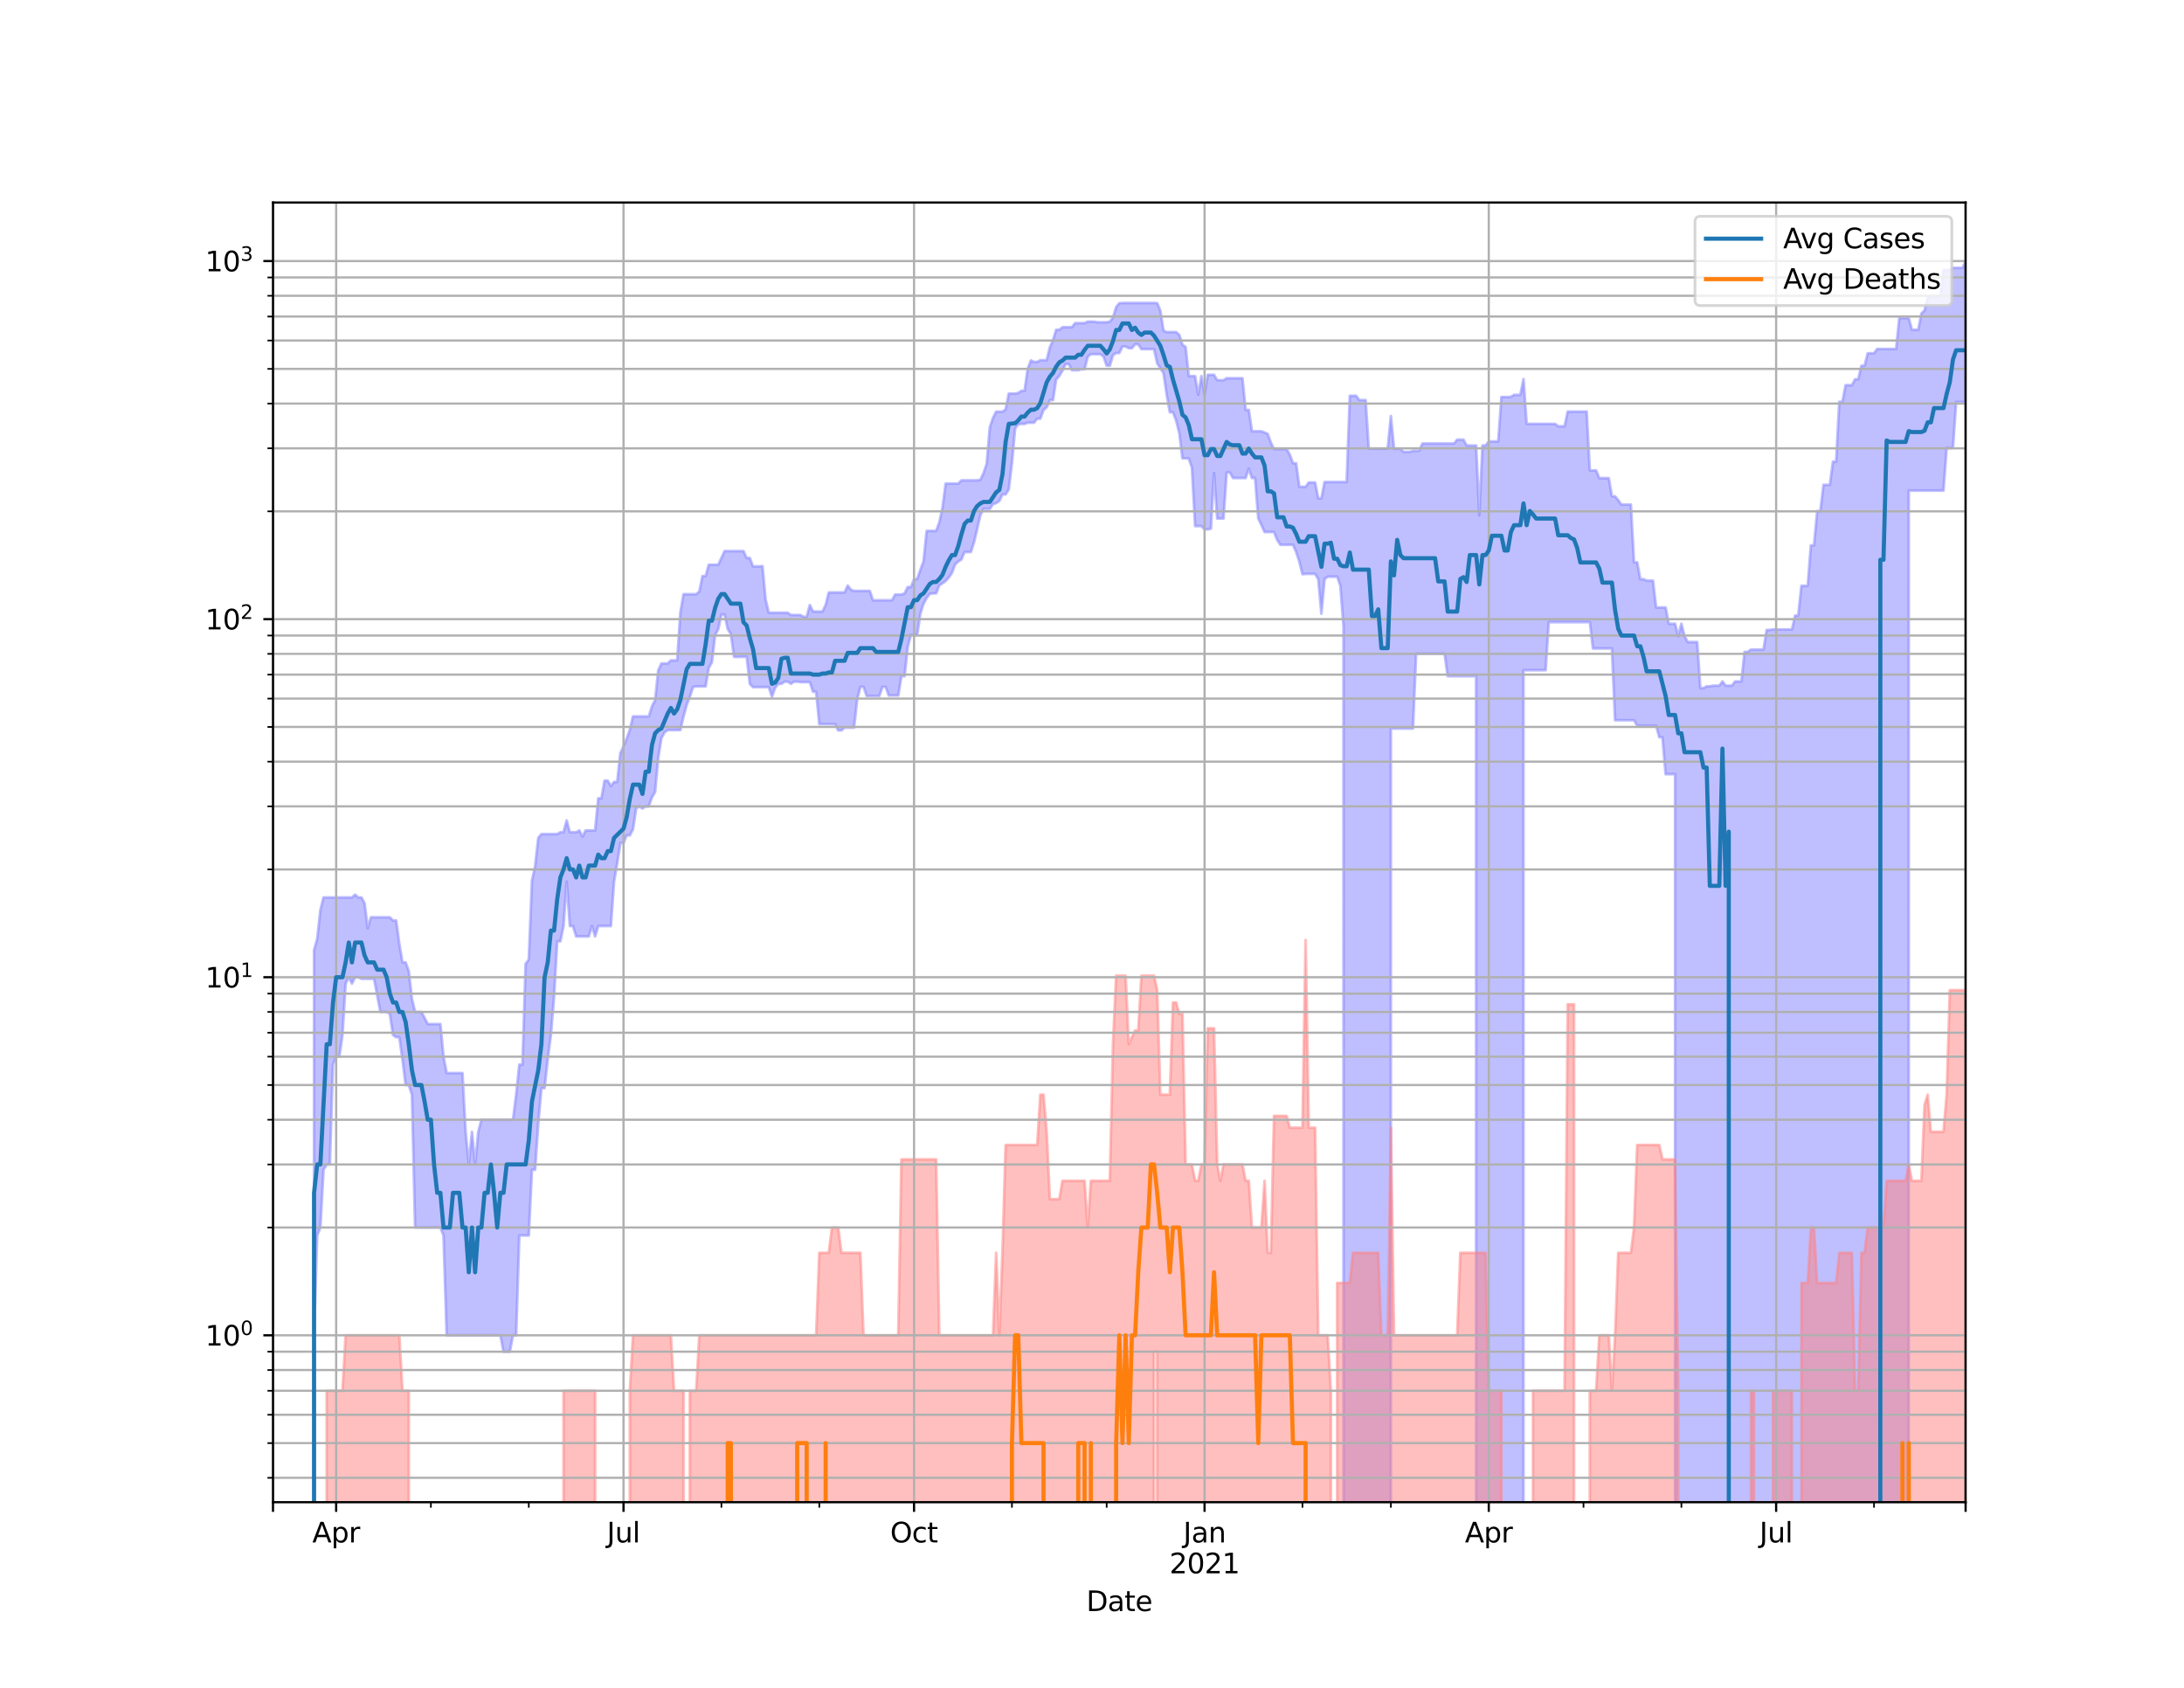 <?xml version="1.0" encoding="utf-8" standalone="no"?>
<!DOCTYPE svg PUBLIC "-//W3C//DTD SVG 1.1//EN"
  "http://www.w3.org/Graphics/SVG/1.1/DTD/svg11.dtd">
<svg height="612pt" version="1.1" viewBox="0 0 792 612" width="792pt" xmlns="http://www.w3.org/2000/svg" xmlns:xlink="http://www.w3.org/1999/xlink">
 <defs>
  <style type="text/css">*{stroke-linecap:butt;stroke-linejoin:round;}</style>
 </defs>
 <g id="figure_1">
  <g id="patch_1">
   <path d="M 0 612 
L 792 612 
L 792 0 
L 0 0 
z
" style="fill:#ffffff;"/>
  </g>
  <g id="axes_1">
   <g id="patch_2">
    <path d="M 99 544.68 
L 712.8 544.68 
L 712.8 73.44 
L 99 73.44 
z
" style="fill:#ffffff;"/>
   </g>
   <g id="PolyCollection_1">
    <path clip-path="url(#p68e2955192)" d="M 99 130321.742 
L 99 130321.742 
L 100.145 130321.742 
L 101.29 130321.742 
L 102.435 130321.742 
L 103.581 130321.742 
L 104.726 130321.742 
L 105.871 130321.742 
L 107.016 130321.742 
L 108.161 130321.742 
L 109.306 130321.742 
L 110.451 130321.742 
L 111.597 130321.742 
L 112.742 130321.742 
L 113.887 344.529 
L 115.032 340.418 
L 116.177 329.99 
L 117.322 325.42 
L 118.468 325.42 
L 119.613 325.42 
L 120.758 325.42 
L 121.903 325.42 
L 123.048 325.42 
L 124.193 325.42 
L 125.338 325.42 
L 126.484 325.42 
L 127.629 325.42 
L 128.774 324.417 
L 129.919 325.42 
L 131.064 325.42 
L 132.209 327.484 
L 133.354 336.586 
L 134.5 332.613 
L 135.645 332.613 
L 136.79 332.613 
L 137.935 332.613 
L 139.08 332.613 
L 140.225 332.613 
L 141.371 332.613 
L 142.516 333.776 
L 143.661 333.776 
L 144.806 342.208 
L 145.951 348.963 
L 147.096 348.963 
L 148.241 352.126 
L 149.387 362.19 
L 150.532 366.92 
L 151.677 366.92 
L 152.822 366.92 
L 153.967 369.075 
L 155.112 371.316 
L 156.257 371.316 
L 157.403 371.316 
L 158.548 371.316 
L 159.693 371.316 
L 160.838 383.142 
L 161.983 389.083 
L 163.128 389.083 
L 164.274 389.083 
L 165.419 389.083 
L 166.564 389.083 
L 167.709 389.083 
L 168.854 410.401 
L 169.999 422.227 
L 171.144 410.401 
L 172.29 422.227 
L 173.435 410.401 
L 174.58 406.005 
L 175.725 406.005 
L 176.87 406.005 
L 178.015 406.005 
L 179.16 406.005 
L 180.306 406.005 
L 181.451 406.005 
L 182.596 406.005 
L 183.741 406.005 
L 184.886 406.005 
L 186.031 406.005 
L 187.176 396.911 
L 188.322 386.034 
L 189.467 386.034 
L 190.612 349.478 
L 191.757 347.947 
L 192.902 319.345 
L 194.047 314.136 
L 195.193 303.809 
L 196.338 302.445 
L 197.483 302.445 
L 198.628 302.445 
L 199.773 302.445 
L 200.918 302.445 
L 202.063 302.445 
L 203.209 301.775 
L 204.354 301.775 
L 205.499 297.501 
L 206.644 301.775 
L 207.789 301.775 
L 208.934 301.775 
L 210.079 301.113 
L 211.225 303.351 
L 212.37 301.113 
L 213.515 301.113 
L 214.66 301.113 
L 215.805 301.113 
L 216.95 289.459 
L 218.096 289.459 
L 219.241 283.056 
L 220.386 283.056 
L 221.531 285.001 
L 222.676 283.536 
L 223.821 283.536 
L 224.966 273.015 
L 226.112 270.665 
L 227.257 267.798 
L 228.402 264.609 
L 229.547 259.77 
L 230.692 259.77 
L 231.837 259.77 
L 232.982 259.77 
L 234.128 259.77 
L 235.273 259.77 
L 236.418 256.098 
L 237.563 253.871 
L 238.708 243.102 
L 239.853 240.571 
L 240.999 240.571 
L 242.144 240.571 
L 243.289 239.458 
L 244.434 239.458 
L 245.579 239.458 
L 246.724 222.126 
L 247.869 215.454 
L 249.015 215.454 
L 250.16 215.454 
L 251.305 215.454 
L 252.45 215.454 
L 253.595 214.502 
L 254.74 208.888 
L 255.885 208.888 
L 257.031 204.767 
L 258.176 204.767 
L 259.321 204.767 
L 260.466 204.767 
L 261.611 202.317 
L 262.756 199.824 
L 263.901 199.824 
L 265.047 199.824 
L 266.192 199.824 
L 267.337 199.824 
L 268.482 199.824 
L 269.627 199.824 
L 270.772 202.317 
L 271.918 202.317 
L 273.063 205.366 
L 274.208 205.366 
L 275.353 205.366 
L 276.498 205.246 
L 277.643 217.459 
L 278.788 222.18 
L 279.934 222.18 
L 281.079 222.18 
L 282.224 222.18 
L 283.369 222.18 
L 284.514 222.18 
L 285.659 222.18 
L 286.804 222.998 
L 287.95 222.998 
L 289.095 222.998 
L 290.24 222.998 
L 291.385 223.66 
L 292.53 223.66 
L 293.675 219.382 
L 294.821 221.749 
L 295.966 221.749 
L 297.111 221.749 
L 298.256 221.749 
L 299.401 219.382 
L 300.546 214.833 
L 301.691 214.833 
L 302.837 214.833 
L 303.982 214.833 
L 305.127 214.833 
L 306.272 214.833 
L 307.417 212.325 
L 308.562 213.844 
L 309.707 214.266 
L 310.853 214.266 
L 311.998 214.266 
L 313.143 214.266 
L 314.288 214.266 
L 315.433 214.266 
L 316.578 217.658 
L 317.724 217.658 
L 318.869 217.658 
L 320.014 217.658 
L 321.159 217.658 
L 322.304 217.658 
L 323.449 217.658 
L 324.594 215.599 
L 325.74 215.599 
L 326.885 215.599 
L 328.03 215.167 
L 329.175 212.873 
L 330.32 212.873 
L 331.465 210.054 
L 332.61 209.923 
L 333.756 206.625 
L 334.901 203.587 
L 336.046 192.495 
L 337.191 192.495 
L 338.336 192.495 
L 339.481 192.495 
L 340.626 189.416 
L 341.772 184.188 
L 342.917 175.37 
L 344.062 175.37 
L 345.207 175.37 
L 346.352 175.37 
L 347.497 175.37 
L 348.643 174.179 
L 349.788 174.179 
L 350.933 174.179 
L 352.078 174.179 
L 353.223 174.179 
L 354.368 174.179 
L 355.513 173.971 
L 356.659 171.517 
L 357.804 168.222 
L 358.949 154.916 
L 360.094 151.524 
L 361.239 149.267 
L 362.384 149.267 
L 363.529 149.267 
L 364.675 148.47 
L 365.82 142.699 
L 366.965 142.699 
L 368.11 142.699 
L 369.255 142.502 
L 370.4 141.717 
L 371.546 141.717 
L 372.691 133.668 
L 373.836 130.696 
L 374.981 131.222 
L 376.126 131.222 
L 377.271 130.621 
L 378.416 130.621 
L 379.562 130.621 
L 380.707 125.955 
L 381.852 123.335 
L 382.997 119.581 
L 384.142 119.581 
L 385.287 118.642 
L 386.432 118.642 
L 387.578 118.642 
L 388.723 118.642 
L 389.868 117.169 
L 391.013 117.169 
L 392.158 117.169 
L 393.303 117.169 
L 394.449 116.625 
L 395.594 116.625 
L 396.739 116.625 
L 397.884 116.842 
L 399.029 116.842 
L 400.174 116.842 
L 401.319 116.842 
L 402.465 116.625 
L 403.61 115.138 
L 404.755 111.367 
L 405.9 109.959 
L 407.045 109.863 
L 408.19 109.863 
L 409.335 109.863 
L 410.481 109.863 
L 411.626 109.863 
L 412.771 109.863 
L 413.916 109.863 
L 415.061 109.863 
L 416.206 109.863 
L 417.351 109.863 
L 418.497 109.863 
L 419.642 109.908 
L 420.787 112.633 
L 421.932 119.871 
L 423.077 120.421 
L 424.222 120.421 
L 425.368 120.421 
L 426.513 120.421 
L 427.658 121.418 
L 428.803 125.02 
L 429.948 125.808 
L 431.093 136.391 
L 432.238 136.391 
L 433.384 136.391 
L 434.529 143.111 
L 435.674 136.391 
L 436.819 143.111 
L 437.964 135.897 
L 439.109 135.897 
L 440.254 135.897 
L 441.4 137.864 
L 442.545 137.864 
L 443.69 137.864 
L 444.835 137.14 
L 445.98 137.14 
L 447.125 137.14 
L 448.271 137.14 
L 449.416 137.14 
L 450.561 137.14 
L 451.706 148.632 
L 452.851 148.632 
L 453.996 156.38 
L 455.141 156.38 
L 456.287 156.38 
L 457.432 156.38 
L 458.577 156.837 
L 459.722 157.348 
L 460.867 160.503 
L 462.012 162.853 
L 463.157 162.853 
L 464.303 162.853 
L 465.448 162.853 
L 466.593 162.853 
L 467.738 164.873 
L 468.883 167.973 
L 470.028 167.973 
L 471.174 176.514 
L 472.319 176.514 
L 473.464 176.514 
L 474.609 174.947 
L 475.754 174.947 
L 476.899 174.947 
L 478.044 180.711 
L 479.19 180.711 
L 480.335 174.783 
L 481.48 174.783 
L 482.625 174.783 
L 483.77 174.783 
L 484.915 174.783 
L 486.06 174.783 
L 487.206 174.783 
L 488.351 174.783 
L 489.496 143.512 
L 490.641 143.512 
L 491.786 143.512 
L 492.931 145.061 
L 494.076 145.061 
L 495.222 145.061 
L 496.367 162.702 
L 497.512 162.702 
L 498.657 162.702 
L 499.802 162.702 
L 500.947 162.702 
L 502.093 162.702 
L 503.238 162.702 
L 504.383 150.848 
L 505.528 162.702 
L 506.673 162.702 
L 507.818 162.702 
L 508.963 163.844 
L 510.109 163.844 
L 511.254 163.844 
L 512.399 163.442 
L 513.544 163.442 
L 514.689 163.442 
L 515.834 160.812 
L 516.979 160.812 
L 518.125 160.812 
L 519.27 160.812 
L 520.415 160.812 
L 521.56 160.812 
L 522.705 160.812 
L 523.85 160.812 
L 524.996 160.812 
L 526.141 160.812 
L 527.286 160.812 
L 528.431 159.426 
L 529.576 159.426 
L 530.721 159.426 
L 531.866 161.546 
L 533.012 161.546 
L 534.157 161.546 
L 535.302 161.546 
L 536.447 186.814 
L 537.592 161.546 
L 538.737 161.546 
L 539.882 160.07 
L 541.028 160.07 
L 542.173 160.07 
L 543.318 160.07 
L 544.463 143.969 
L 545.608 143.969 
L 546.753 143.969 
L 547.899 143.888 
L 549.044 143.164 
L 550.189 143.164 
L 551.334 143.164 
L 552.479 137.465 
L 553.624 153.699 
L 554.769 153.699 
L 555.915 153.699 
L 557.06 153.699 
L 558.205 153.699 
L 559.35 153.699 
L 560.495 153.699 
L 561.64 153.699 
L 562.785 153.699 
L 563.931 153.699 
L 565.076 154.573 
L 566.221 154.573 
L 567.366 154.573 
L 568.511 149.237 
L 569.656 149.237 
L 570.801 149.237 
L 571.947 149.237 
L 573.092 149.237 
L 574.237 149.237 
L 575.382 149.237 
L 576.527 170.577 
L 577.672 170.577 
L 578.818 170.577 
L 579.963 173.376 
L 581.108 173.376 
L 582.253 173.376 
L 583.398 173.376 
L 584.543 179.964 
L 585.688 179.964 
L 586.834 181.363 
L 587.979 182.96 
L 589.124 182.96 
L 590.269 182.96 
L 591.414 182.96 
L 592.559 203.899 
L 593.704 203.899 
L 594.85 210.01 
L 595.995 210.01 
L 597.14 210.536 
L 598.285 210.536 
L 599.43 210.536 
L 600.575 220.265 
L 601.721 220.265 
L 602.866 220.265 
L 604.011 220.265 
L 605.156 226.159 
L 606.301 226.159 
L 607.446 226.159 
L 608.591 230.692 
L 609.737 226.159 
L 610.882 230.692 
L 612.027 232.808 
L 613.172 232.808 
L 614.317 232.808 
L 615.462 232.808 
L 616.607 249.489 
L 617.753 249.489 
L 618.898 248.878 
L 620.043 248.878 
L 621.188 248.618 
L 622.333 248.618 
L 623.478 248.618 
L 624.624 247.082 
L 625.769 248.618 
L 626.914 248.618 
L 628.059 248.618 
L 629.204 247.082 
L 630.349 247.082 
L 631.494 247.082 
L 632.64 236.382 
L 633.785 236.382 
L 634.93 235.553 
L 636.075 235.553 
L 637.22 235.553 
L 638.365 235.553 
L 639.51 235.553 
L 640.656 228.41 
L 641.801 228.41 
L 642.946 228.229 
L 644.091 228.229 
L 645.236 228.229 
L 646.381 228.229 
L 647.526 228.229 
L 648.672 228.229 
L 649.817 228.229 
L 650.962 223.218 
L 652.107 223.218 
L 653.252 212.416 
L 654.397 212.416 
L 655.543 212.416 
L 656.688 197.751 
L 657.833 197.751 
L 658.978 185.33 
L 660.123 185.33 
L 661.268 175.796 
L 662.413 175.796 
L 663.559 175.796 
L 664.704 167.396 
L 665.849 167.396 
L 666.994 145.685 
L 668.139 145.685 
L 669.284 139.663 
L 670.429 139.663 
L 671.575 139.663 
L 672.72 137.525 
L 673.865 137.525 
L 675.01 132.62 
L 676.155 132.62 
L 677.3 128.107 
L 678.446 128.107 
L 679.591 128.107 
L 680.736 126.537 
L 681.881 126.537 
L 683.026 126.537 
L 684.171 126.537 
L 685.316 126.537 
L 686.462 126.537 
L 687.607 126.537 
L 688.752 115.325 
L 689.897 115.325 
L 691.042 115.325 
L 692.187 115.325 
L 693.332 119.581 
L 694.478 119.581 
L 695.623 119.581 
L 696.768 113.697 
L 697.913 112.594 
L 699.058 107.869 
L 700.203 107.4 
L 701.349 107.4 
L 702.494 107.4 
L 703.639 107.4 
L 704.784 97.906 
L 705.929 97.906 
L 707.074 97.906 
L 708.219 97.123 
L 709.365 97.123 
L 710.51 97.123 
L 711.655 97.123 
L 712.8 94.86 
L 712.8 145.755 
L 712.8 145.755 
L 711.655 145.755 
L 710.51 145.755 
L 709.365 145.755 
L 708.219 162.439 
L 707.074 162.439 
L 705.929 162.439 
L 704.784 177.878 
L 703.639 177.878 
L 702.494 177.878 
L 701.349 177.878 
L 700.203 177.878 
L 699.058 177.878 
L 697.913 177.878 
L 696.768 177.878 
L 695.623 177.878 
L 694.478 177.878 
L 693.332 177.878 
L 692.187 177.878 
L 691.042 130321.742 
L 689.897 130321.742 
L 688.752 130321.742 
L 687.607 130321.742 
L 686.462 130321.742 
L 685.316 130321.742 
L 684.171 130321.742 
L 683.026 130321.742 
L 681.881 130321.742 
L 680.736 130321.742 
L 679.591 130321.742 
L 678.446 130321.742 
L 677.3 130321.742 
L 676.155 130321.742 
L 675.01 130321.742 
L 673.865 130321.742 
L 672.72 130321.742 
L 671.575 130321.742 
L 670.429 130321.742 
L 669.284 130321.742 
L 668.139 130321.742 
L 666.994 130321.742 
L 665.849 130321.742 
L 664.704 130321.742 
L 663.559 130321.742 
L 662.413 130321.742 
L 661.268 130321.742 
L 660.123 130321.742 
L 658.978 130321.742 
L 657.833 130321.742 
L 656.688 130321.742 
L 655.543 130321.742 
L 654.397 130321.742 
L 653.252 130321.742 
L 652.107 130321.742 
L 650.962 130321.742 
L 649.817 130321.742 
L 648.672 130321.742 
L 647.526 130321.742 
L 646.381 130321.742 
L 645.236 130321.742 
L 644.091 130321.742 
L 642.946 130321.742 
L 641.801 130321.742 
L 640.656 130321.742 
L 639.51 130321.742 
L 638.365 130321.742 
L 637.22 130321.742 
L 636.075 130321.742 
L 634.93 130321.742 
L 633.785 130321.742 
L 632.64 130321.742 
L 631.494 130321.742 
L 630.349 130321.742 
L 629.204 130321.742 
L 628.059 130321.742 
L 626.914 130321.742 
L 625.769 130321.742 
L 624.624 130321.742 
L 623.478 130321.742 
L 622.333 130321.742 
L 621.188 130321.742 
L 620.043 130321.742 
L 618.898 130321.742 
L 617.753 130321.742 
L 616.607 130321.742 
L 615.462 130321.742 
L 614.317 130321.742 
L 613.172 130321.742 
L 612.027 130321.742 
L 610.882 130321.742 
L 609.737 130321.742 
L 608.591 130321.742 
L 607.446 280.716 
L 606.301 280.716 
L 605.156 280.716 
L 604.011 280.716 
L 602.866 267.314 
L 601.721 267.314 
L 600.575 263.136 
L 599.43 263.136 
L 598.285 263.136 
L 597.14 263.136 
L 595.995 263.136 
L 594.85 263.136 
L 593.704 263.136 
L 592.559 261.157 
L 591.414 261.157 
L 590.269 261.157 
L 589.124 261.157 
L 587.979 261.157 
L 586.834 261.157 
L 585.688 261.157 
L 584.543 235.143 
L 583.398 235.143 
L 582.253 235.143 
L 581.108 235.143 
L 579.963 235.143 
L 578.818 235.143 
L 577.672 235.143 
L 576.527 225.582 
L 575.382 225.582 
L 574.237 225.582 
L 573.092 225.582 
L 571.947 225.582 
L 570.801 225.582 
L 569.656 225.582 
L 568.511 225.582 
L 567.366 225.582 
L 566.221 225.582 
L 565.076 225.582 
L 563.931 225.582 
L 562.785 225.582 
L 561.64 225.582 
L 560.495 243.023 
L 559.35 243.023 
L 558.205 243.023 
L 557.06 243.023 
L 555.915 243.023 
L 554.769 243.023 
L 553.624 243.023 
L 552.479 243.023 
L 551.334 130321.742 
L 550.189 130321.742 
L 549.044 130321.742 
L 547.899 130321.742 
L 546.753 130321.742 
L 545.608 130321.742 
L 544.463 130321.742 
L 543.318 130321.742 
L 542.173 130321.742 
L 541.028 130321.742 
L 539.882 130321.742 
L 538.737 130321.742 
L 537.592 130321.742 
L 536.447 130321.742 
L 535.302 245.179 
L 534.157 245.179 
L 533.012 245.179 
L 531.866 245.179 
L 530.721 245.179 
L 529.576 245.179 
L 528.431 245.179 
L 527.286 245.179 
L 526.141 245.179 
L 524.996 245.179 
L 523.85 237.012 
L 522.705 237.012 
L 521.56 237.012 
L 520.415 237.012 
L 519.27 237.012 
L 518.125 237.012 
L 516.979 237.012 
L 515.834 237.012 
L 514.689 237.012 
L 513.544 237.012 
L 512.399 264.152 
L 511.254 264.152 
L 510.109 264.152 
L 508.963 264.152 
L 507.818 264.152 
L 506.673 264.152 
L 505.528 264.152 
L 504.383 264.152 
L 503.238 130321.742 
L 502.093 130321.742 
L 500.947 130321.742 
L 499.802 130321.742 
L 498.657 130321.742 
L 497.512 130321.742 
L 496.367 130321.742 
L 495.222 130321.742 
L 494.076 130321.742 
L 492.931 130321.742 
L 491.786 130321.742 
L 490.641 130321.742 
L 489.496 130321.742 
L 488.351 130321.742 
L 487.206 227.155 
L 486.06 212.37 
L 484.915 209.102 
L 483.77 209.102 
L 482.625 209.102 
L 481.48 209.102 
L 480.335 209.967 
L 479.19 222.506 
L 478.044 209.967 
L 476.899 208.081 
L 475.754 208.081 
L 474.609 208.081 
L 473.464 208.081 
L 472.319 208.208 
L 471.174 203.626 
L 470.028 200.116 
L 468.883 197.541 
L 467.738 197.541 
L 466.593 197.541 
L 465.448 197.541 
L 464.303 197.541 
L 463.157 195.752 
L 462.012 192.912 
L 460.867 192.912 
L 459.722 192.912 
L 458.577 192.912 
L 457.432 190.362 
L 456.287 187.952 
L 455.141 173.331 
L 453.996 173.331 
L 452.851 169.974 
L 451.706 173.331 
L 450.561 173.331 
L 449.416 173.331 
L 448.271 173.331 
L 447.125 173.331 
L 445.98 171.319 
L 444.835 171.319 
L 443.69 188.011 
L 442.545 188.011 
L 441.4 188.011 
L 440.254 171.539 
L 439.109 191.67 
L 437.964 191.954 
L 436.819 191.954 
L 435.674 190.764 
L 434.529 190.764 
L 433.384 190.764 
L 432.238 169.611 
L 431.093 166.201 
L 429.948 166.201 
L 428.803 166.201 
L 427.658 157.075 
L 426.513 152.506 
L 425.368 149.475 
L 424.222 149.475 
L 423.077 142.991 
L 421.932 135.279 
L 420.787 133.522 
L 419.642 131.72 
L 418.497 126.587 
L 417.351 126.587 
L 416.206 126.587 
L 415.061 126.587 
L 413.916 126.587 
L 412.771 124.836 
L 411.626 124.836 
L 410.481 126.25 
L 409.335 126.25 
L 408.19 125.632 
L 407.045 125.632 
L 405.9 128.005 
L 404.755 128.005 
L 403.61 128.774 
L 402.465 132.598 
L 401.319 132.598 
L 400.174 129.241 
L 399.029 128.424 
L 397.884 128.424 
L 396.739 128.424 
L 395.594 128.424 
L 394.449 129.366 
L 393.303 133.894 
L 392.158 133.894 
L 391.013 134.246 
L 389.868 134.246 
L 388.723 134.246 
L 387.578 131.993 
L 386.432 131.993 
L 385.287 134.405 
L 384.142 136.344 
L 382.997 137.622 
L 381.852 145.075 
L 380.707 145.075 
L 379.562 147.685 
L 378.416 148.661 
L 377.271 151.803 
L 376.126 151.803 
L 374.981 153.266 
L 373.836 153.266 
L 372.691 153.266 
L 371.546 153.715 
L 370.4 153.715 
L 369.255 153.892 
L 368.11 155.345 
L 366.965 167.994 
L 365.82 177.46 
L 364.675 179.277 
L 363.529 179.277 
L 362.384 181.679 
L 361.239 182.423 
L 360.094 182.825 
L 358.949 184.492 
L 357.804 184.492 
L 356.659 184.492 
L 355.513 186.756 
L 354.368 191.828 
L 353.223 196.605 
L 352.078 200.153 
L 350.933 200.153 
L 349.788 200.153 
L 348.643 202.853 
L 347.497 203.626 
L 346.352 204.648 
L 345.207 207.745 
L 344.062 209.403 
L 342.917 210.668 
L 341.772 211.513 
L 340.626 212.234 
L 339.481 215.167 
L 338.336 215.167 
L 337.191 215.31 
L 336.046 216.815 
L 334.901 218.921 
L 333.756 222.506 
L 332.61 230.191 
L 331.465 230.191 
L 330.32 230.191 
L 329.175 234.6 
L 328.03 245.179 
L 326.885 245.179 
L 325.74 252.188 
L 324.594 252.188 
L 323.449 252.188 
L 322.304 252.188 
L 321.159 249.052 
L 320.014 249.052 
L 318.869 252.372 
L 317.724 252.372 
L 316.578 252.372 
L 315.433 252.372 
L 314.288 252.372 
L 313.143 249.052 
L 311.998 249.052 
L 310.853 253.587 
L 309.707 263.811 
L 308.562 263.811 
L 307.417 263.811 
L 306.272 263.811 
L 305.127 264.839 
L 303.982 264.839 
L 302.837 262.579 
L 301.691 262.579 
L 300.546 262.579 
L 299.401 262.579 
L 298.256 262.579 
L 297.111 262.579 
L 295.966 250.822 
L 294.821 250.822 
L 293.675 247.335 
L 292.53 247.335 
L 291.385 247.335 
L 290.24 247.335 
L 289.095 247.166 
L 287.95 247.166 
L 286.804 247.93 
L 285.659 247.166 
L 284.514 247.166 
L 283.369 247.93 
L 282.224 248.015 
L 281.079 249.401 
L 279.934 252.65 
L 278.788 249.139 
L 277.643 249.139 
L 276.498 249.139 
L 275.353 249.139 
L 274.208 249.139 
L 273.063 249.139 
L 271.918 248.015 
L 270.772 238.15 
L 269.627 238.15 
L 268.482 238.15 
L 267.337 238.222 
L 266.192 238.15 
L 265.047 229.942 
L 263.901 228.109 
L 262.756 222.833 
L 261.611 222.833 
L 260.466 228.109 
L 259.321 230.316 
L 258.176 240.123 
L 257.031 242.168 
L 255.885 248.878 
L 254.74 248.878 
L 253.595 248.878 
L 252.45 248.878 
L 251.305 249.139 
L 250.16 252.65 
L 249.015 255.606 
L 247.869 259.77 
L 246.724 264.724 
L 245.579 264.724 
L 244.434 264.724 
L 243.289 264.724 
L 242.144 264.724 
L 240.999 265.535 
L 239.853 267.677 
L 238.708 274.775 
L 237.563 287.186 
L 236.418 289.104 
L 235.273 292.389 
L 234.128 292.389 
L 232.982 293.146 
L 231.837 292.389 
L 230.692 293.146 
L 229.547 300.676 
L 228.402 302.896 
L 227.257 302.896 
L 226.112 305.681 
L 224.966 305.681 
L 223.821 313.041 
L 222.676 319.649 
L 221.531 335.769 
L 220.386 335.769 
L 219.241 335.769 
L 218.096 335.769 
L 216.95 335.769 
L 215.805 339.543 
L 214.66 335.769 
L 213.515 339.543 
L 212.37 339.543 
L 211.225 339.543 
L 210.079 339.543 
L 208.934 339.543 
L 207.789 335.769 
L 206.644 335.769 
L 205.499 319.649 
L 204.354 335.769 
L 203.209 341.306 
L 202.063 341.306 
L 200.918 361.546 
L 199.773 375.261 
L 198.628 384.089 
L 197.483 394.562 
L 196.338 394.562 
L 195.193 407.433 
L 194.047 424.138 
L 192.902 424.138 
L 191.757 447.982 
L 190.612 447.982 
L 189.467 447.982 
L 188.322 447.982 
L 187.176 484.175 
L 186.031 484.175 
L 184.886 490.116 
L 183.741 490.116 
L 182.596 490.116 
L 181.451 484.175 
L 180.306 484.175 
L 179.16 484.175 
L 178.015 484.175 
L 176.87 484.175 
L 175.725 484.175 
L 174.58 484.175 
L 173.435 484.175 
L 172.29 484.175 
L 171.144 484.175 
L 169.999 484.175 
L 168.854 484.175 
L 167.709 484.175 
L 166.564 484.175 
L 165.419 484.175 
L 164.274 484.175 
L 163.128 484.175 
L 161.983 484.175 
L 160.838 447.982 
L 159.693 445.09 
L 158.548 445.09 
L 157.403 445.09 
L 156.257 445.09 
L 155.112 445.09 
L 153.967 445.09 
L 152.822 445.09 
L 151.677 445.09 
L 150.532 445.09 
L 149.387 396.911 
L 148.241 393.422 
L 147.096 393.422 
L 145.951 384.089 
L 144.806 376.084 
L 143.661 376.084 
L 142.516 375.261 
L 141.371 367.629 
L 140.225 366.92 
L 139.08 366.92 
L 137.935 366.92 
L 136.79 360.909 
L 135.645 354.904 
L 134.5 354.904 
L 133.354 354.904 
L 132.209 354.904 
L 131.064 354.904 
L 129.919 354.337 
L 128.774 354.337 
L 127.629 356.639 
L 126.484 354.337 
L 125.338 356.639 
L 124.193 375.261 
L 123.048 383.142 
L 121.903 383.142 
L 120.758 386.034 
L 119.613 422.227 
L 118.468 422.227 
L 117.322 424.138 
L 116.177 445.09 
L 115.032 447.982 
L 113.887 484.175 
L 112.742 130321.742 
L 111.597 130321.742 
L 110.451 130321.742 
L 109.306 130321.742 
L 108.161 130321.742 
L 107.016 130321.742 
L 105.871 130321.742 
L 104.726 130321.742 
L 103.581 130321.742 
L 102.435 130321.742 
L 101.29 130321.742 
L 100.145 130321.742 
L 99 130321.742 
z
" style="fill:#8080ff;fill-opacity:0.5;stroke:#8080ff;stroke-opacity:0.5;"/>
   </g>
   <g id="PolyCollection_2">
    <path clip-path="url(#p68e2955192)" d="M 99 130321.742 
L 99 130321.742 
L 100.145 130321.742 
L 101.29 130321.742 
L 102.435 130321.742 
L 103.581 130321.742 
L 104.726 130321.742 
L 105.871 130321.742 
L 107.016 130321.742 
L 108.161 130321.742 
L 109.306 130321.742 
L 110.451 130321.742 
L 111.597 130321.742 
L 112.742 130321.742 
L 113.887 130321.742 
L 115.032 130321.742 
L 116.177 130321.742 
L 117.322 130321.742 
L 118.468 504.287 
L 119.613 504.287 
L 120.758 504.287 
L 121.903 504.287 
L 123.048 504.287 
L 124.193 504.287 
L 125.338 484.175 
L 126.484 484.175 
L 127.629 484.175 
L 128.774 484.175 
L 129.919 484.175 
L 131.064 484.175 
L 132.209 484.175 
L 133.354 484.175 
L 134.5 484.175 
L 135.645 484.175 
L 136.79 484.175 
L 137.935 484.175 
L 139.08 484.175 
L 140.225 484.175 
L 141.371 484.175 
L 142.516 484.175 
L 143.661 484.175 
L 144.806 484.175 
L 145.951 504.287 
L 147.096 504.287 
L 148.241 504.287 
L 149.387 130321.742 
L 150.532 130321.742 
L 151.677 130321.742 
L 152.822 130321.742 
L 153.967 130321.742 
L 155.112 130321.742 
L 156.257 130321.742 
L 157.403 130321.742 
L 158.548 130321.742 
L 159.693 130321.742 
L 160.838 130321.742 
L 161.983 130321.742 
L 163.128 130321.742 
L 164.274 130321.742 
L 165.419 130321.742 
L 166.564 130321.742 
L 167.709 130321.742 
L 168.854 130321.742 
L 169.999 130321.742 
L 171.144 130321.742 
L 172.29 130321.742 
L 173.435 130321.742 
L 174.58 130321.742 
L 175.725 130321.742 
L 176.87 130321.742 
L 178.015 130321.742 
L 179.16 130321.742 
L 180.306 130321.742 
L 181.451 130321.742 
L 182.596 130321.742 
L 183.741 130321.742 
L 184.886 130321.742 
L 186.031 130321.742 
L 187.176 130321.742 
L 188.322 130321.742 
L 189.467 130321.742 
L 190.612 130321.742 
L 191.757 130321.742 
L 192.902 130321.742 
L 194.047 130321.742 
L 195.193 130321.742 
L 196.338 130321.742 
L 197.483 130321.742 
L 198.628 130321.742 
L 199.773 130321.742 
L 200.918 130321.742 
L 202.063 130321.742 
L 203.209 130321.742 
L 204.354 504.287 
L 205.499 504.287 
L 206.644 504.287 
L 207.789 504.287 
L 208.934 504.287 
L 210.079 504.287 
L 211.225 504.287 
L 212.37 504.287 
L 213.515 504.287 
L 214.66 504.287 
L 215.805 504.287 
L 216.95 130321.742 
L 218.096 130321.742 
L 219.241 130321.742 
L 220.386 130321.742 
L 221.531 130321.742 
L 222.676 130321.742 
L 223.821 130321.742 
L 224.966 130321.742 
L 226.112 130321.742 
L 227.257 130321.742 
L 228.402 504.287 
L 229.547 484.175 
L 230.692 484.175 
L 231.837 484.175 
L 232.982 484.175 
L 234.128 484.175 
L 235.273 484.175 
L 236.418 484.175 
L 237.563 484.175 
L 238.708 484.175 
L 239.853 484.175 
L 240.999 484.175 
L 242.144 484.175 
L 243.289 484.175 
L 244.434 504.287 
L 245.579 504.287 
L 246.724 504.287 
L 247.869 504.287 
L 249.015 130321.742 
L 250.16 504.287 
L 251.305 504.287 
L 252.45 504.287 
L 253.595 484.175 
L 254.74 484.175 
L 255.885 484.175 
L 257.031 484.175 
L 258.176 484.175 
L 259.321 484.175 
L 260.466 484.175 
L 261.611 484.175 
L 262.756 484.175 
L 263.901 484.175 
L 265.047 484.175 
L 266.192 484.175 
L 267.337 484.175 
L 268.482 484.175 
L 269.627 484.175 
L 270.772 484.175 
L 271.918 484.175 
L 273.063 484.175 
L 274.208 484.175 
L 275.353 484.175 
L 276.498 484.175 
L 277.643 484.175 
L 278.788 484.175 
L 279.934 484.175 
L 281.079 484.175 
L 282.224 484.175 
L 283.369 484.175 
L 284.514 484.175 
L 285.659 484.175 
L 286.804 484.175 
L 287.95 484.175 
L 289.095 484.175 
L 290.24 484.175 
L 291.385 484.175 
L 292.53 484.175 
L 293.675 484.175 
L 294.821 484.175 
L 295.966 484.175 
L 297.111 454.254 
L 298.256 454.254 
L 299.401 454.254 
L 300.546 454.254 
L 301.691 445.09 
L 302.837 445.09 
L 303.982 445.09 
L 305.127 454.254 
L 306.272 454.254 
L 307.417 454.254 
L 308.562 454.254 
L 309.707 454.254 
L 310.853 454.254 
L 311.998 454.254 
L 313.143 484.175 
L 314.288 484.175 
L 315.433 484.175 
L 316.578 484.175 
L 317.724 484.175 
L 318.869 484.175 
L 320.014 484.175 
L 321.159 484.175 
L 322.304 484.175 
L 323.449 484.175 
L 324.594 484.175 
L 325.74 484.175 
L 326.885 420.378 
L 328.03 420.378 
L 329.175 420.378 
L 330.32 420.378 
L 331.465 420.378 
L 332.61 420.378 
L 333.756 420.378 
L 334.901 420.378 
L 336.046 420.378 
L 337.191 420.378 
L 338.336 420.378 
L 339.481 420.378 
L 340.626 484.175 
L 341.772 484.175 
L 342.917 484.175 
L 344.062 484.175 
L 345.207 484.175 
L 346.352 484.175 
L 347.497 484.175 
L 348.643 484.175 
L 349.788 484.175 
L 350.933 484.175 
L 352.078 484.175 
L 353.223 484.175 
L 354.368 484.175 
L 355.513 484.175 
L 356.659 484.175 
L 357.804 484.175 
L 358.949 484.175 
L 360.094 484.175 
L 361.239 454.254 
L 362.384 484.175 
L 363.529 454.254 
L 364.675 415.169 
L 365.82 415.169 
L 366.965 415.169 
L 368.11 415.169 
L 369.255 415.169 
L 370.4 415.169 
L 371.546 415.169 
L 372.691 415.169 
L 373.836 415.169 
L 374.981 415.169 
L 376.126 415.169 
L 377.271 396.911 
L 378.416 396.911 
L 379.562 410.401 
L 380.707 434.809 
L 381.852 434.809 
L 382.997 434.809 
L 384.142 434.809 
L 385.287 428.168 
L 386.432 428.168 
L 387.578 428.168 
L 388.723 428.168 
L 389.868 428.168 
L 391.013 428.168 
L 392.158 428.168 
L 393.303 428.168 
L 394.449 445.09 
L 395.594 428.168 
L 396.739 428.168 
L 397.884 428.168 
L 399.029 428.168 
L 400.174 428.168 
L 401.319 428.168 
L 402.465 428.168 
L 403.61 378.628 
L 404.755 353.776 
L 405.9 353.776 
L 407.045 353.776 
L 408.19 353.776 
L 409.335 378.628 
L 410.481 376.084 
L 411.626 373.65 
L 412.771 373.65 
L 413.916 353.776 
L 415.061 353.776 
L 416.206 353.776 
L 417.351 353.776 
L 418.497 353.776 
L 419.642 359.039 
L 420.787 396.911 
L 421.932 396.911 
L 423.077 396.911 
L 424.222 396.911 
L 425.368 363.502 
L 426.513 363.502 
L 427.658 367.629 
L 428.803 367.629 
L 429.948 422.227 
L 431.093 422.227 
L 432.238 422.227 
L 433.384 428.168 
L 434.529 428.168 
L 435.674 422.227 
L 436.819 422.227 
L 437.964 372.861 
L 439.109 372.861 
L 440.254 372.861 
L 441.4 422.227 
L 442.545 428.168 
L 443.69 422.227 
L 444.835 422.227 
L 445.98 422.227 
L 447.125 422.227 
L 448.271 422.227 
L 449.416 422.227 
L 450.561 422.227 
L 451.706 428.168 
L 452.851 428.168 
L 453.996 445.09 
L 455.141 445.09 
L 456.287 445.09 
L 457.432 445.09 
L 458.577 428.168 
L 459.722 454.254 
L 460.867 454.254 
L 462.012 404.613 
L 463.157 404.613 
L 464.303 404.613 
L 465.448 404.613 
L 466.593 404.613 
L 467.738 408.897 
L 468.883 408.897 
L 470.028 408.897 
L 471.174 408.897 
L 472.319 408.897 
L 473.464 340.86 
L 474.609 408.897 
L 475.754 408.897 
L 476.899 408.897 
L 478.044 484.175 
L 479.19 484.175 
L 480.335 484.175 
L 481.48 484.175 
L 482.625 504.287 
L 483.77 130321.742 
L 484.915 465.202 
L 486.06 465.202 
L 487.206 465.202 
L 488.351 465.202 
L 489.496 465.202 
L 490.641 454.254 
L 491.786 454.254 
L 492.931 454.254 
L 494.076 454.254 
L 495.222 454.254 
L 496.367 454.254 
L 497.512 454.254 
L 498.657 454.254 
L 499.802 454.254 
L 500.947 484.175 
L 502.093 484.175 
L 503.238 484.175 
L 504.383 408.897 
L 505.528 484.175 
L 506.673 484.175 
L 507.818 484.175 
L 508.963 484.175 
L 510.109 484.175 
L 511.254 484.175 
L 512.399 484.175 
L 513.544 484.175 
L 514.689 484.175 
L 515.834 484.175 
L 516.979 484.175 
L 518.125 484.175 
L 519.27 484.175 
L 520.415 484.175 
L 521.56 484.175 
L 522.705 484.175 
L 523.85 484.175 
L 524.996 484.175 
L 526.141 484.175 
L 527.286 484.175 
L 528.431 484.175 
L 529.576 454.254 
L 530.721 454.254 
L 531.866 454.254 
L 533.012 454.254 
L 534.157 454.254 
L 535.302 454.254 
L 536.447 454.254 
L 537.592 454.254 
L 538.737 454.254 
L 539.882 504.287 
L 541.028 504.287 
L 542.173 504.287 
L 543.318 504.287 
L 544.463 504.287 
L 545.608 130321.742 
L 546.753 130321.742 
L 547.899 130321.742 
L 549.044 130321.742 
L 550.189 130321.742 
L 551.334 130321.742 
L 552.479 130321.742 
L 553.624 130321.742 
L 554.769 130321.742 
L 555.915 504.287 
L 557.06 504.287 
L 558.205 504.287 
L 559.35 504.287 
L 560.495 504.287 
L 561.64 504.287 
L 562.785 504.287 
L 563.931 504.287 
L 565.076 504.287 
L 566.221 504.287 
L 567.366 504.287 
L 568.511 364.169 
L 569.656 364.169 
L 570.801 364.169 
L 571.947 130321.742 
L 573.092 130321.742 
L 574.237 130321.742 
L 575.382 130321.742 
L 576.527 504.287 
L 577.672 504.287 
L 578.818 504.287 
L 579.963 484.175 
L 581.108 484.175 
L 582.253 484.175 
L 583.398 484.175 
L 584.543 504.287 
L 585.688 484.175 
L 586.834 454.254 
L 587.979 454.254 
L 589.124 454.254 
L 590.269 454.254 
L 591.414 454.254 
L 592.559 445.09 
L 593.704 415.169 
L 594.85 415.169 
L 595.995 415.169 
L 597.14 415.169 
L 598.285 415.169 
L 599.43 415.169 
L 600.575 415.169 
L 601.721 415.169 
L 602.866 420.378 
L 604.011 420.378 
L 605.156 420.378 
L 606.301 420.378 
L 607.446 420.378 
L 608.591 504.287 
L 609.737 130321.742 
L 610.882 130321.742 
L 612.027 130321.742 
L 613.172 130321.742 
L 614.317 130321.742 
L 615.462 130321.742 
L 616.607 130321.742 
L 617.753 130321.742 
L 618.898 130321.742 
L 620.043 130321.742 
L 621.188 130321.742 
L 622.333 130321.742 
L 623.478 130321.742 
L 624.624 130321.742 
L 625.769 130321.742 
L 626.914 130321.742 
L 628.059 130321.742 
L 629.204 130321.742 
L 630.349 130321.742 
L 631.494 130321.742 
L 632.64 130321.742 
L 633.785 130321.742 
L 634.93 504.287 
L 636.075 504.287 
L 637.22 130321.742 
L 638.365 130321.742 
L 639.51 130321.742 
L 640.656 130321.742 
L 641.801 130321.742 
L 642.946 504.287 
L 644.091 504.287 
L 645.236 504.287 
L 646.381 504.287 
L 647.526 504.287 
L 648.672 504.287 
L 649.817 504.287 
L 650.962 130321.742 
L 652.107 130321.742 
L 653.252 465.202 
L 654.397 465.202 
L 655.543 465.202 
L 656.688 445.09 
L 657.833 445.09 
L 658.978 465.202 
L 660.123 465.202 
L 661.268 465.202 
L 662.413 465.202 
L 663.559 465.202 
L 664.704 465.202 
L 665.849 465.202 
L 666.994 454.254 
L 668.139 454.254 
L 669.284 454.254 
L 670.429 454.254 
L 671.575 454.254 
L 672.72 504.287 
L 673.865 504.287 
L 675.01 454.254 
L 676.155 454.254 
L 677.3 445.09 
L 678.446 445.09 
L 679.591 445.09 
L 680.736 445.09 
L 681.881 445.09 
L 683.026 445.09 
L 684.171 428.168 
L 685.316 428.168 
L 686.462 428.168 
L 687.607 428.168 
L 688.752 428.168 
L 689.897 428.168 
L 691.042 428.168 
L 692.187 422.227 
L 693.332 428.168 
L 694.478 428.168 
L 695.623 428.168 
L 696.768 428.168 
L 697.913 400.631 
L 699.058 396.911 
L 700.203 410.401 
L 701.349 410.401 
L 702.494 410.401 
L 703.639 410.401 
L 704.784 410.401 
L 705.929 396.911 
L 707.074 359.039 
L 708.219 359.039 
L 709.365 359.039 
L 710.51 359.039 
L 711.655 359.039 
L 712.8 359.039 
L 712.8 130321.742 
L 712.8 130321.742 
L 711.655 130321.742 
L 710.51 130321.742 
L 709.365 130321.742 
L 708.219 130321.742 
L 707.074 130321.742 
L 705.929 130321.742 
L 704.784 130321.742 
L 703.639 130321.742 
L 702.494 130321.742 
L 701.349 130321.742 
L 700.203 130321.742 
L 699.058 130321.742 
L 697.913 130321.742 
L 696.768 130321.742 
L 695.623 130321.742 
L 694.478 130321.742 
L 693.332 130321.742 
L 692.187 130321.742 
L 691.042 130321.742 
L 689.897 130321.742 
L 688.752 130321.742 
L 687.607 130321.742 
L 686.462 130321.742 
L 685.316 130321.742 
L 684.171 130321.742 
L 683.026 130321.742 
L 681.881 130321.742 
L 680.736 130321.742 
L 679.591 130321.742 
L 678.446 130321.742 
L 677.3 130321.742 
L 676.155 130321.742 
L 675.01 130321.742 
L 673.865 130321.742 
L 672.72 130321.742 
L 671.575 130321.742 
L 670.429 130321.742 
L 669.284 130321.742 
L 668.139 130321.742 
L 666.994 130321.742 
L 665.849 130321.742 
L 664.704 130321.742 
L 663.559 130321.742 
L 662.413 130321.742 
L 661.268 130321.742 
L 660.123 130321.742 
L 658.978 130321.742 
L 657.833 130321.742 
L 656.688 130321.742 
L 655.543 130321.742 
L 654.397 130321.742 
L 653.252 130321.742 
L 652.107 130321.742 
L 650.962 130321.742 
L 649.817 130321.742 
L 648.672 130321.742 
L 647.526 130321.742 
L 646.381 130321.742 
L 645.236 130321.742 
L 644.091 130321.742 
L 642.946 130321.742 
L 641.801 130321.742 
L 640.656 130321.742 
L 639.51 130321.742 
L 638.365 130321.742 
L 637.22 130321.742 
L 636.075 130321.742 
L 634.93 130321.742 
L 633.785 130321.742 
L 632.64 130321.742 
L 631.494 130321.742 
L 630.349 130321.742 
L 629.204 130321.742 
L 628.059 130321.742 
L 626.914 130321.742 
L 625.769 130321.742 
L 624.624 130321.742 
L 623.478 130321.742 
L 622.333 130321.742 
L 621.188 130321.742 
L 620.043 130321.742 
L 618.898 130321.742 
L 617.753 130321.742 
L 616.607 130321.742 
L 615.462 130321.742 
L 614.317 130321.742 
L 613.172 130321.742 
L 612.027 130321.742 
L 610.882 130321.742 
L 609.737 130321.742 
L 608.591 130321.742 
L 607.446 130321.742 
L 606.301 130321.742 
L 605.156 130321.742 
L 604.011 130321.742 
L 602.866 130321.742 
L 601.721 130321.742 
L 600.575 130321.742 
L 599.43 130321.742 
L 598.285 130321.742 
L 597.14 130321.742 
L 595.995 130321.742 
L 594.85 130321.742 
L 593.704 130321.742 
L 592.559 130321.742 
L 591.414 130321.742 
L 590.269 130321.742 
L 589.124 130321.742 
L 587.979 130321.742 
L 586.834 130321.742 
L 585.688 130321.742 
L 584.543 130321.742 
L 583.398 130321.742 
L 582.253 130321.742 
L 581.108 130321.742 
L 579.963 130321.742 
L 578.818 130321.742 
L 577.672 130321.742 
L 576.527 130321.742 
L 575.382 130321.742 
L 574.237 130321.742 
L 573.092 130321.742 
L 571.947 130321.742 
L 570.801 130321.742 
L 569.656 130321.742 
L 568.511 130321.742 
L 567.366 130321.742 
L 566.221 130321.742 
L 565.076 130321.742 
L 563.931 130321.742 
L 562.785 130321.742 
L 561.64 130321.742 
L 560.495 130321.742 
L 559.35 130321.742 
L 558.205 130321.742 
L 557.06 130321.742 
L 555.915 130321.742 
L 554.769 130321.742 
L 553.624 130321.742 
L 552.479 130321.742 
L 551.334 130321.742 
L 550.189 130321.742 
L 549.044 130321.742 
L 547.899 130321.742 
L 546.753 130321.742 
L 545.608 130321.742 
L 544.463 130321.742 
L 543.318 130321.742 
L 542.173 130321.742 
L 541.028 130321.742 
L 539.882 130321.742 
L 538.737 130321.742 
L 537.592 130321.742 
L 536.447 130321.742 
L 535.302 130321.742 
L 534.157 130321.742 
L 533.012 130321.742 
L 531.866 130321.742 
L 530.721 130321.742 
L 529.576 130321.742 
L 528.431 130321.742 
L 527.286 130321.742 
L 526.141 130321.742 
L 524.996 130321.742 
L 523.85 130321.742 
L 522.705 130321.742 
L 521.56 130321.742 
L 520.415 130321.742 
L 519.27 130321.742 
L 518.125 130321.742 
L 516.979 130321.742 
L 515.834 130321.742 
L 514.689 130321.742 
L 513.544 130321.742 
L 512.399 130321.742 
L 511.254 130321.742 
L 510.109 130321.742 
L 508.963 130321.742 
L 507.818 130321.742 
L 506.673 130321.742 
L 505.528 130321.742 
L 504.383 130321.742 
L 503.238 130321.742 
L 502.093 130321.742 
L 500.947 130321.742 
L 499.802 130321.742 
L 498.657 130321.742 
L 497.512 130321.742 
L 496.367 130321.742 
L 495.222 130321.742 
L 494.076 130321.742 
L 492.931 130321.742 
L 491.786 130321.742 
L 490.641 130321.742 
L 489.496 130321.742 
L 488.351 130321.742 
L 487.206 130321.742 
L 486.06 130321.742 
L 484.915 130321.742 
L 483.77 130321.742 
L 482.625 130321.742 
L 481.48 130321.742 
L 480.335 130321.742 
L 479.19 130321.742 
L 478.044 130321.742 
L 476.899 130321.742 
L 475.754 130321.742 
L 474.609 130321.742 
L 473.464 130321.742 
L 472.319 130321.742 
L 471.174 130321.742 
L 470.028 130321.742 
L 468.883 130321.742 
L 467.738 130321.742 
L 466.593 130321.742 
L 465.448 130321.742 
L 464.303 130321.742 
L 463.157 130321.742 
L 462.012 130321.742 
L 460.867 130321.742 
L 459.722 130321.742 
L 458.577 130321.742 
L 457.432 130321.742 
L 456.287 130321.742 
L 455.141 130321.742 
L 453.996 130321.742 
L 452.851 130321.742 
L 451.706 130321.742 
L 450.561 130321.742 
L 449.416 130321.742 
L 448.271 130321.742 
L 447.125 130321.742 
L 445.98 130321.742 
L 444.835 130321.742 
L 443.69 130321.742 
L 442.545 130321.742 
L 441.4 130321.742 
L 440.254 130321.742 
L 439.109 130321.742 
L 437.964 130321.742 
L 436.819 130321.742 
L 435.674 130321.742 
L 434.529 130321.742 
L 433.384 130321.742 
L 432.238 130321.742 
L 431.093 130321.742 
L 429.948 130321.742 
L 428.803 130321.742 
L 427.658 130321.742 
L 426.513 130321.742 
L 425.368 130321.742 
L 424.222 130321.742 
L 423.077 130321.742 
L 421.932 130321.742 
L 420.787 130321.742 
L 419.642 490.116 
L 418.497 490.116 
L 417.351 130321.742 
L 416.206 130321.742 
L 415.061 130321.742 
L 413.916 130321.742 
L 412.771 130321.742 
L 411.626 130321.742 
L 410.481 130321.742 
L 409.335 130321.742 
L 408.19 130321.742 
L 407.045 130321.742 
L 405.9 130321.742 
L 404.755 130321.742 
L 403.61 130321.742 
L 402.465 130321.742 
L 401.319 130321.742 
L 400.174 130321.742 
L 399.029 130321.742 
L 397.884 130321.742 
L 396.739 130321.742 
L 395.594 130321.742 
L 394.449 130321.742 
L 393.303 130321.742 
L 392.158 130321.742 
L 391.013 130321.742 
L 389.868 130321.742 
L 388.723 130321.742 
L 387.578 130321.742 
L 386.432 130321.742 
L 385.287 130321.742 
L 384.142 130321.742 
L 382.997 130321.742 
L 381.852 130321.742 
L 380.707 130321.742 
L 379.562 130321.742 
L 378.416 130321.742 
L 377.271 130321.742 
L 376.126 130321.742 
L 374.981 130321.742 
L 373.836 130321.742 
L 372.691 130321.742 
L 371.546 130321.742 
L 370.4 130321.742 
L 369.255 130321.742 
L 368.11 130321.742 
L 366.965 130321.742 
L 365.82 130321.742 
L 364.675 130321.742 
L 363.529 130321.742 
L 362.384 130321.742 
L 361.239 130321.742 
L 360.094 130321.742 
L 358.949 130321.742 
L 357.804 130321.742 
L 356.659 130321.742 
L 355.513 130321.742 
L 354.368 130321.742 
L 353.223 130321.742 
L 352.078 130321.742 
L 350.933 130321.742 
L 349.788 130321.742 
L 348.643 130321.742 
L 347.497 130321.742 
L 346.352 130321.742 
L 345.207 130321.742 
L 344.062 130321.742 
L 342.917 130321.742 
L 341.772 130321.742 
L 340.626 130321.742 
L 339.481 130321.742 
L 338.336 130321.742 
L 337.191 130321.742 
L 336.046 130321.742 
L 334.901 130321.742 
L 333.756 130321.742 
L 332.61 130321.742 
L 331.465 130321.742 
L 330.32 130321.742 
L 329.175 130321.742 
L 328.03 130321.742 
L 326.885 130321.742 
L 325.74 130321.742 
L 324.594 130321.742 
L 323.449 130321.742 
L 322.304 130321.742 
L 321.159 130321.742 
L 320.014 130321.742 
L 318.869 130321.742 
L 317.724 130321.742 
L 316.578 130321.742 
L 315.433 130321.742 
L 314.288 130321.742 
L 313.143 130321.742 
L 311.998 130321.742 
L 310.853 130321.742 
L 309.707 130321.742 
L 308.562 130321.742 
L 307.417 130321.742 
L 306.272 130321.742 
L 305.127 130321.742 
L 303.982 130321.742 
L 302.837 130321.742 
L 301.691 130321.742 
L 300.546 130321.742 
L 299.401 130321.742 
L 298.256 130321.742 
L 297.111 130321.742 
L 295.966 130321.742 
L 294.821 130321.742 
L 293.675 130321.742 
L 292.53 130321.742 
L 291.385 130321.742 
L 290.24 130321.742 
L 289.095 130321.742 
L 287.95 130321.742 
L 286.804 130321.742 
L 285.659 130321.742 
L 284.514 130321.742 
L 283.369 130321.742 
L 282.224 130321.742 
L 281.079 130321.742 
L 279.934 130321.742 
L 278.788 130321.742 
L 277.643 130321.742 
L 276.498 130321.742 
L 275.353 130321.742 
L 274.208 130321.742 
L 273.063 130321.742 
L 271.918 130321.742 
L 270.772 130321.742 
L 269.627 130321.742 
L 268.482 130321.742 
L 267.337 130321.742 
L 266.192 130321.742 
L 265.047 130321.742 
L 263.901 130321.742 
L 262.756 130321.742 
L 261.611 130321.742 
L 260.466 130321.742 
L 259.321 130321.742 
L 258.176 130321.742 
L 257.031 130321.742 
L 255.885 130321.742 
L 254.74 130321.742 
L 253.595 130321.742 
L 252.45 130321.742 
L 251.305 130321.742 
L 250.16 130321.742 
L 249.015 130321.742 
L 247.869 130321.742 
L 246.724 130321.742 
L 245.579 130321.742 
L 244.434 130321.742 
L 243.289 130321.742 
L 242.144 130321.742 
L 240.999 130321.742 
L 239.853 130321.742 
L 238.708 130321.742 
L 237.563 130321.742 
L 236.418 130321.742 
L 235.273 130321.742 
L 234.128 130321.742 
L 232.982 130321.742 
L 231.837 130321.742 
L 230.692 130321.742 
L 229.547 130321.742 
L 228.402 130321.742 
L 227.257 130321.742 
L 226.112 130321.742 
L 224.966 130321.742 
L 223.821 130321.742 
L 222.676 130321.742 
L 221.531 130321.742 
L 220.386 130321.742 
L 219.241 130321.742 
L 218.096 130321.742 
L 216.95 130321.742 
L 215.805 130321.742 
L 214.66 130321.742 
L 213.515 130321.742 
L 212.37 130321.742 
L 211.225 130321.742 
L 210.079 130321.742 
L 208.934 130321.742 
L 207.789 130321.742 
L 206.644 130321.742 
L 205.499 130321.742 
L 204.354 130321.742 
L 203.209 130321.742 
L 202.063 130321.742 
L 200.918 130321.742 
L 199.773 130321.742 
L 198.628 130321.742 
L 197.483 130321.742 
L 196.338 130321.742 
L 195.193 130321.742 
L 194.047 130321.742 
L 192.902 130321.742 
L 191.757 130321.742 
L 190.612 130321.742 
L 189.467 130321.742 
L 188.322 130321.742 
L 187.176 130321.742 
L 186.031 130321.742 
L 184.886 130321.742 
L 183.741 130321.742 
L 182.596 130321.742 
L 181.451 130321.742 
L 180.306 130321.742 
L 179.16 130321.742 
L 178.015 130321.742 
L 176.87 130321.742 
L 175.725 130321.742 
L 174.58 130321.742 
L 173.435 130321.742 
L 172.29 130321.742 
L 171.144 130321.742 
L 169.999 130321.742 
L 168.854 130321.742 
L 167.709 130321.742 
L 166.564 130321.742 
L 165.419 130321.742 
L 164.274 130321.742 
L 163.128 130321.742 
L 161.983 130321.742 
L 160.838 130321.742 
L 159.693 130321.742 
L 158.548 130321.742 
L 157.403 130321.742 
L 156.257 130321.742 
L 155.112 130321.742 
L 153.967 130321.742 
L 152.822 130321.742 
L 151.677 130321.742 
L 150.532 130321.742 
L 149.387 130321.742 
L 148.241 130321.742 
L 147.096 130321.742 
L 145.951 130321.742 
L 144.806 130321.742 
L 143.661 130321.742 
L 142.516 130321.742 
L 141.371 130321.742 
L 140.225 130321.742 
L 139.08 130321.742 
L 137.935 130321.742 
L 136.79 130321.742 
L 135.645 130321.742 
L 134.5 130321.742 
L 133.354 130321.742 
L 132.209 130321.742 
L 131.064 130321.742 
L 129.919 130321.742 
L 128.774 130321.742 
L 127.629 130321.742 
L 126.484 130321.742 
L 125.338 130321.742 
L 124.193 130321.742 
L 123.048 130321.742 
L 121.903 130321.742 
L 120.758 130321.742 
L 119.613 130321.742 
L 118.468 130321.742 
L 117.322 130321.742 
L 116.177 130321.742 
L 115.032 130321.742 
L 113.887 130321.742 
L 112.742 130321.742 
L 111.597 130321.742 
L 110.451 130321.742 
L 109.306 130321.742 
L 108.161 130321.742 
L 107.016 130321.742 
L 105.871 130321.742 
L 104.726 130321.742 
L 103.581 130321.742 
L 102.435 130321.742 
L 101.29 130321.742 
L 100.145 130321.742 
L 99 130321.742 
z
" style="fill:#ff8080;fill-opacity:0.5;stroke:#ff8080;stroke-opacity:0.5;"/>
   </g>
   <g id="matplotlib.axis_1">
    <g id="xtick_1">
     <g id="line2d_1">
      <path clip-path="url(#p68e2955192)" d="M 99 544.68 
L 99 73.44 
" style="fill:none;stroke:#b0b0b0;stroke-linecap:square;stroke-width:0.8;"/>
     </g>
     <g id="line2d_2">
      <defs>
       <path d="M 0 0 
L 0 3.5 
" id="m4abed1d830" style="stroke:#000000;stroke-width:0.8;"/>
      </defs>
      <g>
       <use style="stroke:#000000;stroke-width:0.8;" x="99" xlink:href="#m4abed1d830" y="544.68"/>
      </g>
     </g>
    </g>
    <g id="xtick_2">
     <g id="line2d_3">
      <path clip-path="url(#p68e2955192)" d="M 121.903 544.68 
L 121.903 73.44 
" style="fill:none;stroke:#b0b0b0;stroke-linecap:square;stroke-width:0.8;"/>
     </g>
     <g id="line2d_4">
      <g>
       <use style="stroke:#000000;stroke-width:0.8;" x="121.903" xlink:href="#m4abed1d830" y="544.68"/>
      </g>
     </g>
     <g id="text_1">
      <!-- Apr -->
      <g transform="translate(113.253 559.278)scale(0.1 -0.1)">
       <defs>
        <path d="M 2188 4044 
L 1331 1722 
L 3047 1722 
L 2188 4044 
z
M 1831 4666 
L 2547 4666 
L 4325 0 
L 3669 0 
L 3244 1197 
L 1141 1197 
L 716 0 
L 50 0 
L 1831 4666 
z
" id="DejaVuSans-41" transform="scale(0.016)"/>
        <path d="M 1159 525 
L 1159 -1331 
L 581 -1331 
L 581 3500 
L 1159 3500 
L 1159 2969 
Q 1341 3281 1617 3432 
Q 1894 3584 2278 3584 
Q 2916 3584 3314 3078 
Q 3713 2572 3713 1747 
Q 3713 922 3314 415 
Q 2916 -91 2278 -91 
Q 1894 -91 1617 61 
Q 1341 213 1159 525 
z
M 3116 1747 
Q 3116 2381 2855 2742 
Q 2594 3103 2138 3103 
Q 1681 3103 1420 2742 
Q 1159 2381 1159 1747 
Q 1159 1113 1420 752 
Q 1681 391 2138 391 
Q 2594 391 2855 752 
Q 3116 1113 3116 1747 
z
" id="DejaVuSans-70" transform="scale(0.016)"/>
        <path d="M 2631 2963 
Q 2534 3019 2420 3045 
Q 2306 3072 2169 3072 
Q 1681 3072 1420 2755 
Q 1159 2438 1159 1844 
L 1159 0 
L 581 0 
L 581 3500 
L 1159 3500 
L 1159 2956 
Q 1341 3275 1631 3429 
Q 1922 3584 2338 3584 
Q 2397 3584 2469 3576 
Q 2541 3569 2628 3553 
L 2631 2963 
z
" id="DejaVuSans-72" transform="scale(0.016)"/>
       </defs>
       <use xlink:href="#DejaVuSans-41"/>
       <use x="68.408" xlink:href="#DejaVuSans-70"/>
       <use x="131.885" xlink:href="#DejaVuSans-72"/>
      </g>
     </g>
    </g>
    <g id="xtick_3">
     <g id="line2d_5">
      <path clip-path="url(#p68e2955192)" d="M 226.112 544.68 
L 226.112 73.44 
" style="fill:none;stroke:#b0b0b0;stroke-linecap:square;stroke-width:0.8;"/>
     </g>
     <g id="line2d_6">
      <g>
       <use style="stroke:#000000;stroke-width:0.8;" x="226.112" xlink:href="#m4abed1d830" y="544.68"/>
      </g>
     </g>
     <g id="text_2">
      <!-- Jul -->
      <g transform="translate(220.079 559.278)scale(0.1 -0.1)">
       <defs>
        <path d="M 628 4666 
L 1259 4666 
L 1259 325 
Q 1259 -519 939 -900 
Q 619 -1281 -91 -1281 
L -331 -1281 
L -331 -750 
L -134 -750 
Q 284 -750 456 -515 
Q 628 -281 628 325 
L 628 4666 
z
" id="DejaVuSans-4a" transform="scale(0.016)"/>
        <path d="M 544 1381 
L 544 3500 
L 1119 3500 
L 1119 1403 
Q 1119 906 1312 657 
Q 1506 409 1894 409 
Q 2359 409 2629 706 
Q 2900 1003 2900 1516 
L 2900 3500 
L 3475 3500 
L 3475 0 
L 2900 0 
L 2900 538 
Q 2691 219 2414 64 
Q 2138 -91 1772 -91 
Q 1169 -91 856 284 
Q 544 659 544 1381 
z
M 1991 3584 
L 1991 3584 
z
" id="DejaVuSans-75" transform="scale(0.016)"/>
        <path d="M 603 4863 
L 1178 4863 
L 1178 0 
L 603 0 
L 603 4863 
z
" id="DejaVuSans-6c" transform="scale(0.016)"/>
       </defs>
       <use xlink:href="#DejaVuSans-4a"/>
       <use x="29.492" xlink:href="#DejaVuSans-75"/>
       <use x="92.871" xlink:href="#DejaVuSans-6c"/>
      </g>
     </g>
    </g>
    <g id="xtick_4">
     <g id="line2d_7">
      <path clip-path="url(#p68e2955192)" d="M 331.465 544.68 
L 331.465 73.44 
" style="fill:none;stroke:#b0b0b0;stroke-linecap:square;stroke-width:0.8;"/>
     </g>
     <g id="line2d_8">
      <g>
       <use style="stroke:#000000;stroke-width:0.8;" x="331.465" xlink:href="#m4abed1d830" y="544.68"/>
      </g>
     </g>
     <g id="text_3">
      <!-- Oct -->
      <g transform="translate(322.82 559.278)scale(0.1 -0.1)">
       <defs>
        <path d="M 2522 4238 
Q 1834 4238 1429 3725 
Q 1025 3213 1025 2328 
Q 1025 1447 1429 934 
Q 1834 422 2522 422 
Q 3209 422 3611 934 
Q 4013 1447 4013 2328 
Q 4013 3213 3611 3725 
Q 3209 4238 2522 4238 
z
M 2522 4750 
Q 3503 4750 4090 4092 
Q 4678 3434 4678 2328 
Q 4678 1225 4090 567 
Q 3503 -91 2522 -91 
Q 1538 -91 948 565 
Q 359 1222 359 2328 
Q 359 3434 948 4092 
Q 1538 4750 2522 4750 
z
" id="DejaVuSans-4f" transform="scale(0.016)"/>
        <path d="M 3122 3366 
L 3122 2828 
Q 2878 2963 2633 3030 
Q 2388 3097 2138 3097 
Q 1578 3097 1268 2742 
Q 959 2388 959 1747 
Q 959 1106 1268 751 
Q 1578 397 2138 397 
Q 2388 397 2633 464 
Q 2878 531 3122 666 
L 3122 134 
Q 2881 22 2623 -34 
Q 2366 -91 2075 -91 
Q 1284 -91 818 406 
Q 353 903 353 1747 
Q 353 2603 823 3093 
Q 1294 3584 2113 3584 
Q 2378 3584 2631 3529 
Q 2884 3475 3122 3366 
z
" id="DejaVuSans-63" transform="scale(0.016)"/>
        <path d="M 1172 4494 
L 1172 3500 
L 2356 3500 
L 2356 3053 
L 1172 3053 
L 1172 1153 
Q 1172 725 1289 603 
Q 1406 481 1766 481 
L 2356 481 
L 2356 0 
L 1766 0 
Q 1100 0 847 248 
Q 594 497 594 1153 
L 594 3053 
L 172 3053 
L 172 3500 
L 594 3500 
L 594 4494 
L 1172 4494 
z
" id="DejaVuSans-74" transform="scale(0.016)"/>
       </defs>
       <use xlink:href="#DejaVuSans-4f"/>
       <use x="78.711" xlink:href="#DejaVuSans-63"/>
       <use x="133.691" xlink:href="#DejaVuSans-74"/>
      </g>
     </g>
    </g>
    <g id="xtick_5">
     <g id="line2d_9">
      <path clip-path="url(#p68e2955192)" d="M 436.819 544.68 
L 436.819 73.44 
" style="fill:none;stroke:#b0b0b0;stroke-linecap:square;stroke-width:0.8;"/>
     </g>
     <g id="line2d_10">
      <g>
       <use style="stroke:#000000;stroke-width:0.8;" x="436.819" xlink:href="#m4abed1d830" y="544.68"/>
      </g>
     </g>
     <g id="text_4">
      <!-- Jan -->
      <g transform="translate(429.111 559.278)scale(0.1 -0.1)">
       <defs>
        <path d="M 2194 1759 
Q 1497 1759 1228 1600 
Q 959 1441 959 1056 
Q 959 750 1161 570 
Q 1363 391 1709 391 
Q 2188 391 2477 730 
Q 2766 1069 2766 1631 
L 2766 1759 
L 2194 1759 
z
M 3341 1997 
L 3341 0 
L 2766 0 
L 2766 531 
Q 2569 213 2275 61 
Q 1981 -91 1556 -91 
Q 1019 -91 701 211 
Q 384 513 384 1019 
Q 384 1609 779 1909 
Q 1175 2209 1959 2209 
L 2766 2209 
L 2766 2266 
Q 2766 2663 2505 2880 
Q 2244 3097 1772 3097 
Q 1472 3097 1187 3025 
Q 903 2953 641 2809 
L 641 3341 
Q 956 3463 1253 3523 
Q 1550 3584 1831 3584 
Q 2591 3584 2966 3190 
Q 3341 2797 3341 1997 
z
" id="DejaVuSans-61" transform="scale(0.016)"/>
        <path d="M 3513 2113 
L 3513 0 
L 2938 0 
L 2938 2094 
Q 2938 2591 2744 2837 
Q 2550 3084 2163 3084 
Q 1697 3084 1428 2787 
Q 1159 2491 1159 1978 
L 1159 0 
L 581 0 
L 581 3500 
L 1159 3500 
L 1159 2956 
Q 1366 3272 1645 3428 
Q 1925 3584 2291 3584 
Q 2894 3584 3203 3211 
Q 3513 2838 3513 2113 
z
" id="DejaVuSans-6e" transform="scale(0.016)"/>
       </defs>
       <use xlink:href="#DejaVuSans-4a"/>
       <use x="29.492" xlink:href="#DejaVuSans-61"/>
       <use x="90.771" xlink:href="#DejaVuSans-6e"/>
      </g>
      <!-- 2021 -->
      <g transform="translate(424.094 570.476)scale(0.1 -0.1)">
       <defs>
        <path d="M 1228 531 
L 3431 531 
L 3431 0 
L 469 0 
L 469 531 
Q 828 903 1448 1529 
Q 2069 2156 2228 2338 
Q 2531 2678 2651 2914 
Q 2772 3150 2772 3378 
Q 2772 3750 2511 3984 
Q 2250 4219 1831 4219 
Q 1534 4219 1204 4116 
Q 875 4013 500 3803 
L 500 4441 
Q 881 4594 1212 4672 
Q 1544 4750 1819 4750 
Q 2544 4750 2975 4387 
Q 3406 4025 3406 3419 
Q 3406 3131 3298 2873 
Q 3191 2616 2906 2266 
Q 2828 2175 2409 1742 
Q 1991 1309 1228 531 
z
" id="DejaVuSans-32" transform="scale(0.016)"/>
        <path d="M 2034 4250 
Q 1547 4250 1301 3770 
Q 1056 3291 1056 2328 
Q 1056 1369 1301 889 
Q 1547 409 2034 409 
Q 2525 409 2770 889 
Q 3016 1369 3016 2328 
Q 3016 3291 2770 3770 
Q 2525 4250 2034 4250 
z
M 2034 4750 
Q 2819 4750 3233 4129 
Q 3647 3509 3647 2328 
Q 3647 1150 3233 529 
Q 2819 -91 2034 -91 
Q 1250 -91 836 529 
Q 422 1150 422 2328 
Q 422 3509 836 4129 
Q 1250 4750 2034 4750 
z
" id="DejaVuSans-30" transform="scale(0.016)"/>
        <path d="M 794 531 
L 1825 531 
L 1825 4091 
L 703 3866 
L 703 4441 
L 1819 4666 
L 2450 4666 
L 2450 531 
L 3481 531 
L 3481 0 
L 794 0 
L 794 531 
z
" id="DejaVuSans-31" transform="scale(0.016)"/>
       </defs>
       <use xlink:href="#DejaVuSans-32"/>
       <use x="63.623" xlink:href="#DejaVuSans-30"/>
       <use x="127.246" xlink:href="#DejaVuSans-32"/>
       <use x="190.869" xlink:href="#DejaVuSans-31"/>
      </g>
     </g>
    </g>
    <g id="xtick_6">
     <g id="line2d_11">
      <path clip-path="url(#p68e2955192)" d="M 539.882 544.68 
L 539.882 73.44 
" style="fill:none;stroke:#b0b0b0;stroke-linecap:square;stroke-width:0.8;"/>
     </g>
     <g id="line2d_12">
      <g>
       <use style="stroke:#000000;stroke-width:0.8;" x="539.882" xlink:href="#m4abed1d830" y="544.68"/>
      </g>
     </g>
     <g id="text_5">
      <!-- Apr -->
      <g transform="translate(531.232 559.278)scale(0.1 -0.1)">
       <use xlink:href="#DejaVuSans-41"/>
       <use x="68.408" xlink:href="#DejaVuSans-70"/>
       <use x="131.885" xlink:href="#DejaVuSans-72"/>
      </g>
     </g>
    </g>
    <g id="xtick_7">
     <g id="line2d_13">
      <path clip-path="url(#p68e2955192)" d="M 644.091 544.68 
L 644.091 73.44 
" style="fill:none;stroke:#b0b0b0;stroke-linecap:square;stroke-width:0.8;"/>
     </g>
     <g id="line2d_14">
      <g>
       <use style="stroke:#000000;stroke-width:0.8;" x="644.091" xlink:href="#m4abed1d830" y="544.68"/>
      </g>
     </g>
     <g id="text_6">
      <!-- Jul -->
      <g transform="translate(638.058 559.278)scale(0.1 -0.1)">
       <use xlink:href="#DejaVuSans-4a"/>
       <use x="29.492" xlink:href="#DejaVuSans-75"/>
       <use x="92.871" xlink:href="#DejaVuSans-6c"/>
      </g>
     </g>
    </g>
    <g id="xtick_8">
     <g id="line2d_15">
      <path clip-path="url(#p68e2955192)" d="M 712.8 544.68 
L 712.8 73.44 
" style="fill:none;stroke:#b0b0b0;stroke-linecap:square;stroke-width:0.8;"/>
     </g>
     <g id="line2d_16">
      <g>
       <use style="stroke:#000000;stroke-width:0.8;" x="712.8" xlink:href="#m4abed1d830" y="544.68"/>
      </g>
     </g>
    </g>
    <g id="xtick_9">
     <g id="line2d_17">
      <defs>
       <path d="M 0 0 
L 0 2 
" id="mbe9820739d" style="stroke:#000000;stroke-width:0.6;"/>
      </defs>
      <g>
       <use style="stroke:#000000;stroke-width:0.6;" x="156.257" xlink:href="#mbe9820739d" y="544.68"/>
      </g>
     </g>
    </g>
    <g id="xtick_10">
     <g id="line2d_18">
      <g>
       <use style="stroke:#000000;stroke-width:0.6;" x="191.757" xlink:href="#mbe9820739d" y="544.68"/>
      </g>
     </g>
    </g>
    <g id="xtick_11">
     <g id="line2d_19">
      <g>
       <use style="stroke:#000000;stroke-width:0.6;" x="261.611" xlink:href="#mbe9820739d" y="544.68"/>
      </g>
     </g>
    </g>
    <g id="xtick_12">
     <g id="line2d_20">
      <g>
       <use style="stroke:#000000;stroke-width:0.6;" x="297.111" xlink:href="#mbe9820739d" y="544.68"/>
      </g>
     </g>
    </g>
    <g id="xtick_13">
     <g id="line2d_21">
      <g>
       <use style="stroke:#000000;stroke-width:0.6;" x="366.965" xlink:href="#mbe9820739d" y="544.68"/>
      </g>
     </g>
    </g>
    <g id="xtick_14">
     <g id="line2d_22">
      <g>
       <use style="stroke:#000000;stroke-width:0.6;" x="401.319" xlink:href="#mbe9820739d" y="544.68"/>
      </g>
     </g>
    </g>
    <g id="xtick_15">
     <g id="line2d_23">
      <g>
       <use style="stroke:#000000;stroke-width:0.6;" x="472.319" xlink:href="#mbe9820739d" y="544.68"/>
      </g>
     </g>
    </g>
    <g id="xtick_16">
     <g id="line2d_24">
      <g>
       <use style="stroke:#000000;stroke-width:0.6;" x="504.383" xlink:href="#mbe9820739d" y="544.68"/>
      </g>
     </g>
    </g>
    <g id="xtick_17">
     <g id="line2d_25">
      <g>
       <use style="stroke:#000000;stroke-width:0.6;" x="574.237" xlink:href="#mbe9820739d" y="544.68"/>
      </g>
     </g>
    </g>
    <g id="xtick_18">
     <g id="line2d_26">
      <g>
       <use style="stroke:#000000;stroke-width:0.6;" x="609.737" xlink:href="#mbe9820739d" y="544.68"/>
      </g>
     </g>
    </g>
    <g id="xtick_19">
     <g id="line2d_27">
      <g>
       <use style="stroke:#000000;stroke-width:0.6;" x="679.591" xlink:href="#mbe9820739d" y="544.68"/>
      </g>
     </g>
    </g>
    <g id="text_7">
     <!-- Date -->
     <g transform="translate(393.949 584.154)scale(0.1 -0.1)">
      <defs>
       <path d="M 1259 4147 
L 1259 519 
L 2022 519 
Q 2988 519 3436 956 
Q 3884 1394 3884 2338 
Q 3884 3275 3436 3711 
Q 2988 4147 2022 4147 
L 1259 4147 
z
M 628 4666 
L 1925 4666 
Q 3281 4666 3915 4102 
Q 4550 3538 4550 2338 
Q 4550 1131 3912 565 
Q 3275 0 1925 0 
L 628 0 
L 628 4666 
z
" id="DejaVuSans-44" transform="scale(0.016)"/>
       <path d="M 3597 1894 
L 3597 1613 
L 953 1613 
Q 991 1019 1311 708 
Q 1631 397 2203 397 
Q 2534 397 2845 478 
Q 3156 559 3463 722 
L 3463 178 
Q 3153 47 2828 -22 
Q 2503 -91 2169 -91 
Q 1331 -91 842 396 
Q 353 884 353 1716 
Q 353 2575 817 3079 
Q 1281 3584 2069 3584 
Q 2775 3584 3186 3129 
Q 3597 2675 3597 1894 
z
M 3022 2063 
Q 3016 2534 2758 2815 
Q 2500 3097 2075 3097 
Q 1594 3097 1305 2825 
Q 1016 2553 972 2059 
L 3022 2063 
z
" id="DejaVuSans-65" transform="scale(0.016)"/>
      </defs>
      <use xlink:href="#DejaVuSans-44"/>
      <use x="77.002" xlink:href="#DejaVuSans-61"/>
      <use x="138.281" xlink:href="#DejaVuSans-74"/>
      <use x="177.49" xlink:href="#DejaVuSans-65"/>
     </g>
    </g>
   </g>
   <g id="matplotlib.axis_2">
    <g id="ytick_1">
     <g id="line2d_28">
      <path clip-path="url(#p68e2955192)" d="M 99 484.175 
L 712.8 484.175 
" style="fill:none;stroke:#b0b0b0;stroke-linecap:square;stroke-width:0.8;"/>
     </g>
     <g id="line2d_29">
      <defs>
       <path d="M 0 0 
L -3.5 0 
" id="me91a084207" style="stroke:#000000;stroke-width:0.8;"/>
      </defs>
      <g>
       <use style="stroke:#000000;stroke-width:0.8;" x="99" xlink:href="#me91a084207" y="484.175"/>
      </g>
     </g>
     <g id="text_8">
      <!-- $\mathdefault{10^{0}}$ -->
      <g transform="translate(74.4 487.974)scale(0.1 -0.1)">
       <use transform="translate(0 0.766)" xlink:href="#DejaVuSans-31"/>
       <use transform="translate(63.623 0.766)" xlink:href="#DejaVuSans-30"/>
       <use transform="translate(128.203 39.047)scale(0.7)" xlink:href="#DejaVuSans-30"/>
      </g>
     </g>
    </g>
    <g id="ytick_2">
     <g id="line2d_30">
      <path clip-path="url(#p68e2955192)" d="M 99 354.337 
L 712.8 354.337 
" style="fill:none;stroke:#b0b0b0;stroke-linecap:square;stroke-width:0.8;"/>
     </g>
     <g id="line2d_31">
      <g>
       <use style="stroke:#000000;stroke-width:0.8;" x="99" xlink:href="#me91a084207" y="354.337"/>
      </g>
     </g>
     <g id="text_9">
      <!-- $\mathdefault{10^{1}}$ -->
      <g transform="translate(74.4 358.137)scale(0.1 -0.1)">
       <use transform="translate(0 0.684)" xlink:href="#DejaVuSans-31"/>
       <use transform="translate(63.623 0.684)" xlink:href="#DejaVuSans-30"/>
       <use transform="translate(128.203 38.966)scale(0.7)" xlink:href="#DejaVuSans-31"/>
      </g>
     </g>
    </g>
    <g id="ytick_3">
     <g id="line2d_32">
      <path clip-path="url(#p68e2955192)" d="M 99 224.5 
L 712.8 224.5 
" style="fill:none;stroke:#b0b0b0;stroke-linecap:square;stroke-width:0.8;"/>
     </g>
     <g id="line2d_33">
      <g>
       <use style="stroke:#000000;stroke-width:0.8;" x="99" xlink:href="#me91a084207" y="224.5"/>
      </g>
     </g>
     <g id="text_10">
      <!-- $\mathdefault{10^{2}}$ -->
      <g transform="translate(74.4 228.299)scale(0.1 -0.1)">
       <use transform="translate(0 0.766)" xlink:href="#DejaVuSans-31"/>
       <use transform="translate(63.623 0.766)" xlink:href="#DejaVuSans-30"/>
       <use transform="translate(128.203 39.047)scale(0.7)" xlink:href="#DejaVuSans-32"/>
      </g>
     </g>
    </g>
    <g id="ytick_4">
     <g id="line2d_34">
      <path clip-path="url(#p68e2955192)" d="M 99 94.662 
L 712.8 94.662 
" style="fill:none;stroke:#b0b0b0;stroke-linecap:square;stroke-width:0.8;"/>
     </g>
     <g id="line2d_35">
      <g>
       <use style="stroke:#000000;stroke-width:0.8;" x="99" xlink:href="#me91a084207" y="94.662"/>
      </g>
     </g>
     <g id="text_11">
      <!-- $\mathdefault{10^{3}}$ -->
      <g transform="translate(74.4 98.462)scale(0.1 -0.1)">
       <defs>
        <path d="M 2597 2516 
Q 3050 2419 3304 2112 
Q 3559 1806 3559 1356 
Q 3559 666 3084 287 
Q 2609 -91 1734 -91 
Q 1441 -91 1130 -33 
Q 819 25 488 141 
L 488 750 
Q 750 597 1062 519 
Q 1375 441 1716 441 
Q 2309 441 2620 675 
Q 2931 909 2931 1356 
Q 2931 1769 2642 2001 
Q 2353 2234 1838 2234 
L 1294 2234 
L 1294 2753 
L 1863 2753 
Q 2328 2753 2575 2939 
Q 2822 3125 2822 3475 
Q 2822 3834 2567 4026 
Q 2313 4219 1838 4219 
Q 1578 4219 1281 4162 
Q 984 4106 628 3988 
L 628 4550 
Q 988 4650 1302 4700 
Q 1616 4750 1894 4750 
Q 2613 4750 3031 4423 
Q 3450 4097 3450 3541 
Q 3450 3153 3228 2886 
Q 3006 2619 2597 2516 
z
" id="DejaVuSans-33" transform="scale(0.016)"/>
       </defs>
       <use transform="translate(0 0.766)" xlink:href="#DejaVuSans-31"/>
       <use transform="translate(63.623 0.766)" xlink:href="#DejaVuSans-30"/>
       <use transform="translate(128.203 39.047)scale(0.7)" xlink:href="#DejaVuSans-33"/>
      </g>
     </g>
    </g>
    <g id="ytick_5">
     <g id="line2d_36">
      <path clip-path="url(#p68e2955192)" d="M 99 535.843 
L 712.8 535.843 
" style="fill:none;stroke:#b0b0b0;stroke-linecap:square;stroke-width:0.8;"/>
     </g>
     <g id="line2d_37">
      <defs>
       <path d="M 0 0 
L -2 0 
" id="m0cb60b688e" style="stroke:#000000;stroke-width:0.6;"/>
      </defs>
      <g>
       <use style="stroke:#000000;stroke-width:0.6;" x="99" xlink:href="#m0cb60b688e" y="535.843"/>
      </g>
     </g>
    </g>
    <g id="ytick_6">
     <g id="line2d_38">
      <path clip-path="url(#p68e2955192)" d="M 99 523.26 
L 712.8 523.26 
" style="fill:none;stroke:#b0b0b0;stroke-linecap:square;stroke-width:0.8;"/>
     </g>
     <g id="line2d_39">
      <g>
       <use style="stroke:#000000;stroke-width:0.6;" x="99" xlink:href="#m0cb60b688e" y="523.26"/>
      </g>
     </g>
    </g>
    <g id="ytick_7">
     <g id="line2d_40">
      <path clip-path="url(#p68e2955192)" d="M 99 512.979 
L 712.8 512.979 
" style="fill:none;stroke:#b0b0b0;stroke-linecap:square;stroke-width:0.8;"/>
     </g>
     <g id="line2d_41">
      <g>
       <use style="stroke:#000000;stroke-width:0.6;" x="99" xlink:href="#m0cb60b688e" y="512.979"/>
      </g>
     </g>
    </g>
    <g id="ytick_8">
     <g id="line2d_42">
      <path clip-path="url(#p68e2955192)" d="M 99 504.287 
L 712.8 504.287 
" style="fill:none;stroke:#b0b0b0;stroke-linecap:square;stroke-width:0.8;"/>
     </g>
     <g id="line2d_43">
      <g>
       <use style="stroke:#000000;stroke-width:0.6;" x="99" xlink:href="#m0cb60b688e" y="504.287"/>
      </g>
     </g>
    </g>
    <g id="ytick_9">
     <g id="line2d_44">
      <path clip-path="url(#p68e2955192)" d="M 99 496.758 
L 712.8 496.758 
" style="fill:none;stroke:#b0b0b0;stroke-linecap:square;stroke-width:0.8;"/>
     </g>
     <g id="line2d_45">
      <g>
       <use style="stroke:#000000;stroke-width:0.6;" x="99" xlink:href="#m0cb60b688e" y="496.758"/>
      </g>
     </g>
    </g>
    <g id="ytick_10">
     <g id="line2d_46">
      <path clip-path="url(#p68e2955192)" d="M 99 490.116 
L 712.8 490.116 
" style="fill:none;stroke:#b0b0b0;stroke-linecap:square;stroke-width:0.8;"/>
     </g>
     <g id="line2d_47">
      <g>
       <use style="stroke:#000000;stroke-width:0.6;" x="99" xlink:href="#m0cb60b688e" y="490.116"/>
      </g>
     </g>
    </g>
    <g id="ytick_11">
     <g id="line2d_48">
      <path clip-path="url(#p68e2955192)" d="M 99 445.09 
L 712.8 445.09 
" style="fill:none;stroke:#b0b0b0;stroke-linecap:square;stroke-width:0.8;"/>
     </g>
     <g id="line2d_49">
      <g>
       <use style="stroke:#000000;stroke-width:0.6;" x="99" xlink:href="#m0cb60b688e" y="445.09"/>
      </g>
     </g>
    </g>
    <g id="ytick_12">
     <g id="line2d_50">
      <path clip-path="url(#p68e2955192)" d="M 99 422.227 
L 712.8 422.227 
" style="fill:none;stroke:#b0b0b0;stroke-linecap:square;stroke-width:0.8;"/>
     </g>
     <g id="line2d_51">
      <g>
       <use style="stroke:#000000;stroke-width:0.6;" x="99" xlink:href="#m0cb60b688e" y="422.227"/>
      </g>
     </g>
    </g>
    <g id="ytick_13">
     <g id="line2d_52">
      <path clip-path="url(#p68e2955192)" d="M 99 406.005 
L 712.8 406.005 
" style="fill:none;stroke:#b0b0b0;stroke-linecap:square;stroke-width:0.8;"/>
     </g>
     <g id="line2d_53">
      <g>
       <use style="stroke:#000000;stroke-width:0.6;" x="99" xlink:href="#m0cb60b688e" y="406.005"/>
      </g>
     </g>
    </g>
    <g id="ytick_14">
     <g id="line2d_54">
      <path clip-path="url(#p68e2955192)" d="M 99 393.422 
L 712.8 393.422 
" style="fill:none;stroke:#b0b0b0;stroke-linecap:square;stroke-width:0.8;"/>
     </g>
     <g id="line2d_55">
      <g>
       <use style="stroke:#000000;stroke-width:0.6;" x="99" xlink:href="#m0cb60b688e" y="393.422"/>
      </g>
     </g>
    </g>
    <g id="ytick_15">
     <g id="line2d_56">
      <path clip-path="url(#p68e2955192)" d="M 99 383.142 
L 712.8 383.142 
" style="fill:none;stroke:#b0b0b0;stroke-linecap:square;stroke-width:0.8;"/>
     </g>
     <g id="line2d_57">
      <g>
       <use style="stroke:#000000;stroke-width:0.6;" x="99" xlink:href="#m0cb60b688e" y="383.142"/>
      </g>
     </g>
    </g>
    <g id="ytick_16">
     <g id="line2d_58">
      <path clip-path="url(#p68e2955192)" d="M 99 374.45 
L 712.8 374.45 
" style="fill:none;stroke:#b0b0b0;stroke-linecap:square;stroke-width:0.8;"/>
     </g>
     <g id="line2d_59">
      <g>
       <use style="stroke:#000000;stroke-width:0.6;" x="99" xlink:href="#m0cb60b688e" y="374.45"/>
      </g>
     </g>
    </g>
    <g id="ytick_17">
     <g id="line2d_60">
      <path clip-path="url(#p68e2955192)" d="M 99 366.92 
L 712.8 366.92 
" style="fill:none;stroke:#b0b0b0;stroke-linecap:square;stroke-width:0.8;"/>
     </g>
     <g id="line2d_61">
      <g>
       <use style="stroke:#000000;stroke-width:0.6;" x="99" xlink:href="#m0cb60b688e" y="366.92"/>
      </g>
     </g>
    </g>
    <g id="ytick_18">
     <g id="line2d_62">
      <path clip-path="url(#p68e2955192)" d="M 99 360.278 
L 712.8 360.278 
" style="fill:none;stroke:#b0b0b0;stroke-linecap:square;stroke-width:0.8;"/>
     </g>
     <g id="line2d_63">
      <g>
       <use style="stroke:#000000;stroke-width:0.6;" x="99" xlink:href="#m0cb60b688e" y="360.278"/>
      </g>
     </g>
    </g>
    <g id="ytick_19">
     <g id="line2d_64">
      <path clip-path="url(#p68e2955192)" d="M 99 315.252 
L 712.8 315.252 
" style="fill:none;stroke:#b0b0b0;stroke-linecap:square;stroke-width:0.8;"/>
     </g>
     <g id="line2d_65">
      <g>
       <use style="stroke:#000000;stroke-width:0.6;" x="99" xlink:href="#m0cb60b688e" y="315.252"/>
      </g>
     </g>
    </g>
    <g id="ytick_20">
     <g id="line2d_66">
      <path clip-path="url(#p68e2955192)" d="M 99 292.389 
L 712.8 292.389 
" style="fill:none;stroke:#b0b0b0;stroke-linecap:square;stroke-width:0.8;"/>
     </g>
     <g id="line2d_67">
      <g>
       <use style="stroke:#000000;stroke-width:0.6;" x="99" xlink:href="#m0cb60b688e" y="292.389"/>
      </g>
     </g>
    </g>
    <g id="ytick_21">
     <g id="line2d_68">
      <path clip-path="url(#p68e2955192)" d="M 99 276.167 
L 712.8 276.167 
" style="fill:none;stroke:#b0b0b0;stroke-linecap:square;stroke-width:0.8;"/>
     </g>
     <g id="line2d_69">
      <g>
       <use style="stroke:#000000;stroke-width:0.6;" x="99" xlink:href="#m0cb60b688e" y="276.167"/>
      </g>
     </g>
    </g>
    <g id="ytick_22">
     <g id="line2d_70">
      <path clip-path="url(#p68e2955192)" d="M 99 263.585 
L 712.8 263.585 
" style="fill:none;stroke:#b0b0b0;stroke-linecap:square;stroke-width:0.8;"/>
     </g>
     <g id="line2d_71">
      <g>
       <use style="stroke:#000000;stroke-width:0.6;" x="99" xlink:href="#m0cb60b688e" y="263.585"/>
      </g>
     </g>
    </g>
    <g id="ytick_23">
     <g id="line2d_72">
      <path clip-path="url(#p68e2955192)" d="M 99 253.304 
L 712.8 253.304 
" style="fill:none;stroke:#b0b0b0;stroke-linecap:square;stroke-width:0.8;"/>
     </g>
     <g id="line2d_73">
      <g>
       <use style="stroke:#000000;stroke-width:0.6;" x="99" xlink:href="#m0cb60b688e" y="253.304"/>
      </g>
     </g>
    </g>
    <g id="ytick_24">
     <g id="line2d_74">
      <path clip-path="url(#p68e2955192)" d="M 99 244.612 
L 712.8 244.612 
" style="fill:none;stroke:#b0b0b0;stroke-linecap:square;stroke-width:0.8;"/>
     </g>
     <g id="line2d_75">
      <g>
       <use style="stroke:#000000;stroke-width:0.6;" x="99" xlink:href="#m0cb60b688e" y="244.612"/>
      </g>
     </g>
    </g>
    <g id="ytick_25">
     <g id="line2d_76">
      <path clip-path="url(#p68e2955192)" d="M 99 237.082 
L 712.8 237.082 
" style="fill:none;stroke:#b0b0b0;stroke-linecap:square;stroke-width:0.8;"/>
     </g>
     <g id="line2d_77">
      <g>
       <use style="stroke:#000000;stroke-width:0.6;" x="99" xlink:href="#m0cb60b688e" y="237.082"/>
      </g>
     </g>
    </g>
    <g id="ytick_26">
     <g id="line2d_78">
      <path clip-path="url(#p68e2955192)" d="M 99 230.441 
L 712.8 230.441 
" style="fill:none;stroke:#b0b0b0;stroke-linecap:square;stroke-width:0.8;"/>
     </g>
     <g id="line2d_79">
      <g>
       <use style="stroke:#000000;stroke-width:0.6;" x="99" xlink:href="#m0cb60b688e" y="230.441"/>
      </g>
     </g>
    </g>
    <g id="ytick_27">
     <g id="line2d_80">
      <path clip-path="url(#p68e2955192)" d="M 99 185.415 
L 712.8 185.415 
" style="fill:none;stroke:#b0b0b0;stroke-linecap:square;stroke-width:0.8;"/>
     </g>
     <g id="line2d_81">
      <g>
       <use style="stroke:#000000;stroke-width:0.6;" x="99" xlink:href="#m0cb60b688e" y="185.415"/>
      </g>
     </g>
    </g>
    <g id="ytick_28">
     <g id="line2d_82">
      <path clip-path="url(#p68e2955192)" d="M 99 162.552 
L 712.8 162.552 
" style="fill:none;stroke:#b0b0b0;stroke-linecap:square;stroke-width:0.8;"/>
     </g>
     <g id="line2d_83">
      <g>
       <use style="stroke:#000000;stroke-width:0.6;" x="99" xlink:href="#m0cb60b688e" y="162.552"/>
      </g>
     </g>
    </g>
    <g id="ytick_29">
     <g id="line2d_84">
      <path clip-path="url(#p68e2955192)" d="M 99 146.33 
L 712.8 146.33 
" style="fill:none;stroke:#b0b0b0;stroke-linecap:square;stroke-width:0.8;"/>
     </g>
     <g id="line2d_85">
      <g>
       <use style="stroke:#000000;stroke-width:0.6;" x="99" xlink:href="#m0cb60b688e" y="146.33"/>
      </g>
     </g>
    </g>
    <g id="ytick_30">
     <g id="line2d_86">
      <path clip-path="url(#p68e2955192)" d="M 99 133.747 
L 712.8 133.747 
" style="fill:none;stroke:#b0b0b0;stroke-linecap:square;stroke-width:0.8;"/>
     </g>
     <g id="line2d_87">
      <g>
       <use style="stroke:#000000;stroke-width:0.6;" x="99" xlink:href="#m0cb60b688e" y="133.747"/>
      </g>
     </g>
    </g>
    <g id="ytick_31">
     <g id="line2d_88">
      <path clip-path="url(#p68e2955192)" d="M 99 123.467 
L 712.8 123.467 
" style="fill:none;stroke:#b0b0b0;stroke-linecap:square;stroke-width:0.8;"/>
     </g>
     <g id="line2d_89">
      <g>
       <use style="stroke:#000000;stroke-width:0.6;" x="99" xlink:href="#m0cb60b688e" y="123.467"/>
      </g>
     </g>
    </g>
    <g id="ytick_32">
     <g id="line2d_90">
      <path clip-path="url(#p68e2955192)" d="M 99 114.774 
L 712.8 114.774 
" style="fill:none;stroke:#b0b0b0;stroke-linecap:square;stroke-width:0.8;"/>
     </g>
     <g id="line2d_91">
      <g>
       <use style="stroke:#000000;stroke-width:0.6;" x="99" xlink:href="#m0cb60b688e" y="114.774"/>
      </g>
     </g>
    </g>
    <g id="ytick_33">
     <g id="line2d_92">
      <path clip-path="url(#p68e2955192)" d="M 99 107.245 
L 712.8 107.245 
" style="fill:none;stroke:#b0b0b0;stroke-linecap:square;stroke-width:0.8;"/>
     </g>
     <g id="line2d_93">
      <g>
       <use style="stroke:#000000;stroke-width:0.6;" x="99" xlink:href="#m0cb60b688e" y="107.245"/>
      </g>
     </g>
    </g>
    <g id="ytick_34">
     <g id="line2d_94">
      <path clip-path="url(#p68e2955192)" d="M 99 100.603 
L 712.8 100.603 
" style="fill:none;stroke:#b0b0b0;stroke-linecap:square;stroke-width:0.8;"/>
     </g>
     <g id="line2d_95">
      <g>
       <use style="stroke:#000000;stroke-width:0.6;" x="99" xlink:href="#m0cb60b688e" y="100.603"/>
      </g>
     </g>
    </g>
   </g>
   <g id="line2d_96">
    <path clip-path="url(#p68e2955192)" d="M 113.885 613 
L 113.887 432.507 
L 115.032 422.227 
L 116.177 422.227 
L 118.468 378.628 
L 119.613 378.628 
L 120.758 363.502 
L 121.903 354.337 
L 124.193 354.337 
L 125.338 348.963 
L 126.484 341.755 
L 127.629 348.963 
L 128.774 341.755 
L 131.064 341.755 
L 132.209 346.457 
L 133.354 348.963 
L 135.645 348.963 
L 136.79 351.586 
L 139.08 351.586 
L 140.225 354.337 
L 141.371 360.278 
L 142.516 363.502 
L 143.661 363.502 
L 144.806 366.92 
L 145.951 366.92 
L 147.096 370.559 
L 148.241 378.628 
L 149.387 388.048 
L 150.532 393.422 
L 152.822 393.422 
L 153.967 399.363 
L 155.112 406.005 
L 156.257 406.005 
L 157.403 422.227 
L 158.548 432.507 
L 159.693 432.507 
L 160.838 445.09 
L 163.128 445.09 
L 164.274 432.507 
L 166.564 432.507 
L 167.709 445.09 
L 168.854 445.09 
L 169.999 461.312 
L 171.144 445.09 
L 172.29 461.312 
L 173.435 445.09 
L 174.58 445.09 
L 175.725 432.507 
L 176.87 432.507 
L 178.015 422.227 
L 179.16 432.507 
L 180.306 445.09 
L 181.451 432.507 
L 182.596 432.507 
L 183.741 422.227 
L 190.612 422.227 
L 191.757 413.535 
L 192.902 399.363 
L 195.193 388.048 
L 196.338 378.628 
L 197.483 354.337 
L 198.628 348.963 
L 199.773 337.415 
L 200.918 337.415 
L 202.063 326.1 
L 203.209 318.145 
L 204.354 315.252 
L 205.499 311.174 
L 206.644 315.252 
L 207.789 315.252 
L 208.934 318.145 
L 210.079 313.86 
L 211.225 318.145 
L 212.37 318.145 
L 213.515 313.86 
L 215.805 313.86 
L 216.95 309.878 
L 218.096 311.174 
L 219.241 311.174 
L 220.386 308.611 
L 221.531 308.611 
L 222.676 303.809 
L 226.112 300.458 
L 227.257 296.28 
L 228.402 289.638 
L 229.547 284.508 
L 231.837 284.508 
L 232.982 287.876 
L 234.128 279.807 
L 235.273 279.807 
L 236.418 270.156 
L 237.563 265.887 
L 238.708 264.724 
L 239.853 264.152 
L 242.144 258.726 
L 243.289 256.693 
L 244.434 258.726 
L 245.579 257.195 
L 246.724 253.776 
L 249.015 242.633 
L 250.16 240.722 
L 254.74 240.722 
L 255.885 233.664 
L 257.031 225.067 
L 258.176 225.067 
L 259.321 220.422 
L 260.466 217.111 
L 261.611 215.406 
L 262.756 215.406 
L 265.047 218.87 
L 268.482 218.87 
L 269.627 225.639 
L 270.772 226.802 
L 271.918 231.389 
L 273.063 235.347 
L 274.208 242.246 
L 278.788 242.246 
L 279.934 247.93 
L 281.079 247.504 
L 282.224 245.833 
L 283.369 238.873 
L 284.514 238.51 
L 285.659 238.51 
L 286.804 244.211 
L 293.675 244.211 
L 294.821 244.612 
L 297.111 244.612 
L 298.256 244.211 
L 299.401 244.211 
L 300.546 243.812 
L 301.691 243.812 
L 302.837 239.605 
L 306.272 239.605 
L 307.417 236.731 
L 310.853 236.731 
L 311.998 235.007 
L 316.578 235.007 
L 317.724 236.382 
L 325.74 236.382 
L 326.885 231.708 
L 329.175 220.16 
L 330.32 220.16 
L 331.465 217.608 
L 332.61 217.608 
L 333.756 215.888 
L 334.901 215.167 
L 337.191 211.692 
L 338.336 211.022 
L 339.481 211.022 
L 340.626 209.923 
L 341.772 208.419 
L 342.917 205.527 
L 344.062 203.161 
L 345.207 201.262 
L 346.352 201.262 
L 347.497 197.997 
L 348.643 193.756 
L 349.788 189.964 
L 350.933 188.754 
L 352.078 188.754 
L 353.223 185.274 
L 354.368 183.475 
L 355.513 182.53 
L 356.659 181.996 
L 358.949 181.996 
L 361.239 178.523 
L 362.384 177.657 
L 363.529 171.937 
L 364.675 160.25 
L 365.82 153.699 
L 368.11 153.458 
L 369.255 152.428 
L 370.4 151.032 
L 371.546 151.032 
L 372.691 149.594 
L 373.836 148.558 
L 374.981 148.558 
L 376.126 147.975 
L 377.271 146.189 
L 379.562 138.633 
L 380.707 136.58 
L 381.852 135.233 
L 382.997 132.963 
L 384.142 131.373 
L 385.287 130.728 
L 386.432 129.669 
L 389.868 129.669 
L 391.013 128.63 
L 392.158 128.63 
L 393.303 126.856 
L 394.449 125.378 
L 399.029 125.378 
L 400.174 126.656 
L 401.319 128.168 
L 402.465 126.656 
L 403.61 123.608 
L 404.755 119.651 
L 405.9 119.651 
L 407.045 117.286 
L 409.335 117.286 
L 410.481 119.651 
L 411.626 118.823 
L 412.771 120.581 
L 413.916 121.436 
L 415.061 120.581 
L 417.351 120.581 
L 418.497 121.709 
L 420.787 125.378 
L 421.932 128.733 
L 423.077 132.465 
L 424.222 133.019 
L 425.368 137.658 
L 427.658 145.49 
L 428.803 150.422 
L 429.948 151.339 
L 431.093 154.102 
L 432.238 159.266 
L 435.674 159.266 
L 436.819 165.05 
L 437.964 165.05 
L 439.109 162.834 
L 440.254 162.834 
L 441.4 165.345 
L 442.545 165.345 
L 444.835 160.25 
L 445.98 161.159 
L 447.125 161.435 
L 449.416 161.435 
L 450.561 164.463 
L 451.706 164.463 
L 452.851 162.646 
L 453.996 164.463 
L 455.141 165.841 
L 457.432 165.841 
L 458.577 168.807 
L 459.722 178.15 
L 460.867 178.15 
L 462.012 178.899 
L 463.157 187.57 
L 465.448 187.57 
L 466.593 190.888 
L 467.738 190.888 
L 468.883 191.356 
L 470.028 193.593 
L 471.174 196.433 
L 473.464 196.433 
L 474.609 194.413 
L 476.899 194.413 
L 479.19 205.527 
L 480.335 197.123 
L 481.48 197.123 
L 482.625 196.777 
L 483.77 202.584 
L 484.915 202.584 
L 486.06 204.926 
L 487.206 205.326 
L 488.351 205.326 
L 489.496 200.336 
L 490.641 206.543 
L 496.367 206.543 
L 497.512 223.383 
L 498.657 223.383 
L 499.802 220.949 
L 500.947 235.007 
L 503.238 235.007 
L 504.383 203.548 
L 505.528 208.632 
L 506.673 195.752 
L 507.818 201.262 
L 508.963 202.393 
L 520.415 202.393 
L 521.56 210.801 
L 523.85 210.801 
L 524.996 221.749 
L 528.431 221.749 
L 529.576 209.923 
L 530.721 209.274 
L 531.866 211.022 
L 533.012 201.262 
L 535.302 201.262 
L 536.447 211.917 
L 537.592 201.262 
L 538.737 201.262 
L 539.882 199.606 
L 541.028 194.248 
L 544.463 194.248 
L 545.608 199.606 
L 546.753 199.606 
L 547.899 192.944 
L 549.044 190.424 
L 551.334 190.424 
L 552.479 182.53 
L 553.624 190.424 
L 554.769 185.274 
L 555.915 186.554 
L 557.06 188.011 
L 563.931 188.011 
L 565.076 194.084 
L 568.511 194.084 
L 569.656 195.079 
L 570.801 195.583 
L 571.947 198.707 
L 573.092 203.938 
L 578.818 203.938 
L 579.963 206.134 
L 581.108 211.245 
L 584.543 211.245 
L 585.688 221.214 
L 586.834 227.989 
L 587.979 230.441 
L 592.559 230.441 
L 593.704 234.331 
L 594.85 234.331 
L 595.995 238.15 
L 597.14 243.416 
L 601.721 243.416 
L 604.011 252.372 
L 605.156 259.245 
L 607.446 259.245 
L 608.591 265.887 
L 609.737 265.887 
L 610.882 272.749 
L 616.607 272.749 
L 617.753 278.323 
L 618.898 278.323 
L 620.043 321.193 
L 623.478 321.193 
L 624.624 271.438 
L 625.769 321.193 
L 626.914 301.553 
L 626.917 613 
M 681.877 613 
L 681.881 202.968 
L 683.026 202.968 
L 684.171 159.711 
L 685.316 160.25 
L 691.042 160.25 
L 692.187 156.329 
L 693.332 156.667 
L 696.768 156.667 
L 697.913 156.161 
L 699.058 153.139 
L 700.203 153.139 
L 701.349 147.975 
L 704.784 147.975 
L 705.929 142.845 
L 707.074 138.572 
L 708.219 130.355 
L 709.365 127.006 
L 712.8 127.006 
L 712.8 127.006 
" style="fill:none;stroke:#1f77b4;stroke-linecap:square;stroke-width:1.5;"/>
   </g>
   <g id="line2d_97">
    <path clip-path="url(#p68e2955192)" d="M 263.901 613 
L 263.901 523.26 
L 265.047 523.26 
L 265.047 613 
M 289.094 613 
L 289.095 523.26 
L 292.53 523.26 
L 292.531 613 
M 299.4 613 
L 299.401 523.26 
L 299.402 613 
M 366.964 613 
L 366.965 523.26 
L 368.11 484.175 
L 369.255 484.175 
L 370.4 523.26 
L 378.416 523.26 
L 378.417 613 
M 391.012 613 
L 391.013 523.26 
L 393.303 523.26 
L 393.304 613 
M 395.593 613 
L 395.594 523.26 
L 395.594 613 
M 404.754 613 
L 404.755 523.26 
L 405.9 484.175 
L 407.045 523.26 
L 408.19 484.175 
L 409.335 523.26 
L 410.481 484.175 
L 411.626 484.175 
L 412.771 461.312 
L 413.916 445.09 
L 416.206 445.09 
L 417.351 422.227 
L 418.497 422.227 
L 419.642 432.507 
L 420.787 445.09 
L 423.077 445.09 
L 424.222 461.312 
L 425.368 445.09 
L 427.658 445.09 
L 428.803 461.312 
L 429.948 484.175 
L 439.109 484.175 
L 440.254 461.312 
L 441.4 484.175 
L 455.141 484.175 
L 456.287 523.26 
L 457.432 484.175 
L 467.738 484.175 
L 468.883 523.26 
L 473.464 523.26 
L 473.465 613 
M 689.896 613 
L 689.897 523.26 
L 689.898 613 
M 692.187 613 
L 692.187 523.26 
L 692.188 613 
" style="fill:none;stroke:#ff7f0e;stroke-linecap:square;stroke-width:1.5;"/>
   </g>
   <g id="patch_3">
    <path d="M 99 544.68 
L 99 73.44 
" style="fill:none;stroke:#000000;stroke-linecap:square;stroke-linejoin:miter;stroke-width:0.8;"/>
   </g>
   <g id="patch_4">
    <path d="M 712.8 544.68 
L 712.8 73.44 
" style="fill:none;stroke:#000000;stroke-linecap:square;stroke-linejoin:miter;stroke-width:0.8;"/>
   </g>
   <g id="patch_5">
    <path d="M 99 544.68 
L 712.8 544.68 
" style="fill:none;stroke:#000000;stroke-linecap:square;stroke-linejoin:miter;stroke-width:0.8;"/>
   </g>
   <g id="patch_6">
    <path d="M 99 73.44 
L 712.8 73.44 
" style="fill:none;stroke:#000000;stroke-linecap:square;stroke-linejoin:miter;stroke-width:0.8;"/>
   </g>
   <g id="legend_1">
    <g id="patch_7">
     <path d="M 616.653 110.796 
L 705.8 110.796 
Q 707.8 110.796 707.8 108.796 
L 707.8 80.44 
Q 707.8 78.44 705.8 78.44 
L 616.653 78.44 
Q 614.653 78.44 614.653 80.44 
L 614.653 108.796 
Q 614.653 110.796 616.653 110.796 
z
" style="fill:#ffffff;opacity:0.8;stroke:#cccccc;stroke-linejoin:miter;"/>
    </g>
    <g id="line2d_98">
     <path d="M 618.653 86.538 
L 638.653 86.538 
" style="fill:none;stroke:#1f77b4;stroke-linecap:square;stroke-width:1.5;"/>
    </g>
    <g id="line2d_99"/>
    <g id="text_12">
     <!-- Avg Cases -->
     <g transform="translate(646.653 90.038)scale(0.1 -0.1)">
      <defs>
       <path d="M 191 3500 
L 800 3500 
L 1894 563 
L 2988 3500 
L 3597 3500 
L 2284 0 
L 1503 0 
L 191 3500 
z
" id="DejaVuSans-76" transform="scale(0.016)"/>
       <path d="M 2906 1791 
Q 2906 2416 2648 2759 
Q 2391 3103 1925 3103 
Q 1463 3103 1205 2759 
Q 947 2416 947 1791 
Q 947 1169 1205 825 
Q 1463 481 1925 481 
Q 2391 481 2648 825 
Q 2906 1169 2906 1791 
z
M 3481 434 
Q 3481 -459 3084 -895 
Q 2688 -1331 1869 -1331 
Q 1566 -1331 1297 -1286 
Q 1028 -1241 775 -1147 
L 775 -588 
Q 1028 -725 1275 -790 
Q 1522 -856 1778 -856 
Q 2344 -856 2625 -561 
Q 2906 -266 2906 331 
L 2906 616 
Q 2728 306 2450 153 
Q 2172 0 1784 0 
Q 1141 0 747 490 
Q 353 981 353 1791 
Q 353 2603 747 3093 
Q 1141 3584 1784 3584 
Q 2172 3584 2450 3431 
Q 2728 3278 2906 2969 
L 2906 3500 
L 3481 3500 
L 3481 434 
z
" id="DejaVuSans-67" transform="scale(0.016)"/>
       <path id="DejaVuSans-20" transform="scale(0.016)"/>
       <path d="M 4122 4306 
L 4122 3641 
Q 3803 3938 3442 4084 
Q 3081 4231 2675 4231 
Q 1875 4231 1450 3742 
Q 1025 3253 1025 2328 
Q 1025 1406 1450 917 
Q 1875 428 2675 428 
Q 3081 428 3442 575 
Q 3803 722 4122 1019 
L 4122 359 
Q 3791 134 3420 21 
Q 3050 -91 2638 -91 
Q 1578 -91 968 557 
Q 359 1206 359 2328 
Q 359 3453 968 4101 
Q 1578 4750 2638 4750 
Q 3056 4750 3426 4639 
Q 3797 4528 4122 4306 
z
" id="DejaVuSans-43" transform="scale(0.016)"/>
       <path d="M 2834 3397 
L 2834 2853 
Q 2591 2978 2328 3040 
Q 2066 3103 1784 3103 
Q 1356 3103 1142 2972 
Q 928 2841 928 2578 
Q 928 2378 1081 2264 
Q 1234 2150 1697 2047 
L 1894 2003 
Q 2506 1872 2764 1633 
Q 3022 1394 3022 966 
Q 3022 478 2636 193 
Q 2250 -91 1575 -91 
Q 1294 -91 989 -36 
Q 684 19 347 128 
L 347 722 
Q 666 556 975 473 
Q 1284 391 1588 391 
Q 1994 391 2212 530 
Q 2431 669 2431 922 
Q 2431 1156 2273 1281 
Q 2116 1406 1581 1522 
L 1381 1569 
Q 847 1681 609 1914 
Q 372 2147 372 2553 
Q 372 3047 722 3315 
Q 1072 3584 1716 3584 
Q 2034 3584 2315 3537 
Q 2597 3491 2834 3397 
z
" id="DejaVuSans-73" transform="scale(0.016)"/>
      </defs>
      <use xlink:href="#DejaVuSans-41"/>
      <use x="62.533" xlink:href="#DejaVuSans-76"/>
      <use x="121.713" xlink:href="#DejaVuSans-67"/>
      <use x="185.189" xlink:href="#DejaVuSans-20"/>
      <use x="216.977" xlink:href="#DejaVuSans-43"/>
      <use x="286.801" xlink:href="#DejaVuSans-61"/>
      <use x="348.08" xlink:href="#DejaVuSans-73"/>
      <use x="400.18" xlink:href="#DejaVuSans-65"/>
      <use x="461.703" xlink:href="#DejaVuSans-73"/>
     </g>
    </g>
    <g id="line2d_100">
     <path d="M 618.653 101.217 
L 638.653 101.217 
" style="fill:none;stroke:#ff7f0e;stroke-linecap:square;stroke-width:1.5;"/>
    </g>
    <g id="line2d_101"/>
    <g id="text_13">
     <!-- Avg Deaths -->
     <g transform="translate(646.653 104.717)scale(0.1 -0.1)">
      <defs>
       <path d="M 3513 2113 
L 3513 0 
L 2938 0 
L 2938 2094 
Q 2938 2591 2744 2837 
Q 2550 3084 2163 3084 
Q 1697 3084 1428 2787 
Q 1159 2491 1159 1978 
L 1159 0 
L 581 0 
L 581 4863 
L 1159 4863 
L 1159 2956 
Q 1366 3272 1645 3428 
Q 1925 3584 2291 3584 
Q 2894 3584 3203 3211 
Q 3513 2838 3513 2113 
z
" id="DejaVuSans-68" transform="scale(0.016)"/>
      </defs>
      <use xlink:href="#DejaVuSans-41"/>
      <use x="62.533" xlink:href="#DejaVuSans-76"/>
      <use x="121.713" xlink:href="#DejaVuSans-67"/>
      <use x="185.189" xlink:href="#DejaVuSans-20"/>
      <use x="216.977" xlink:href="#DejaVuSans-44"/>
      <use x="293.979" xlink:href="#DejaVuSans-65"/>
      <use x="355.502" xlink:href="#DejaVuSans-61"/>
      <use x="416.781" xlink:href="#DejaVuSans-74"/>
      <use x="455.99" xlink:href="#DejaVuSans-68"/>
      <use x="519.369" xlink:href="#DejaVuSans-73"/>
     </g>
    </g>
   </g>
  </g>
 </g>
 <defs>
  <clipPath id="p68e2955192">
   <rect height="471.24" width="613.8" x="99" y="73.44"/>
  </clipPath>
 </defs>
</svg>
